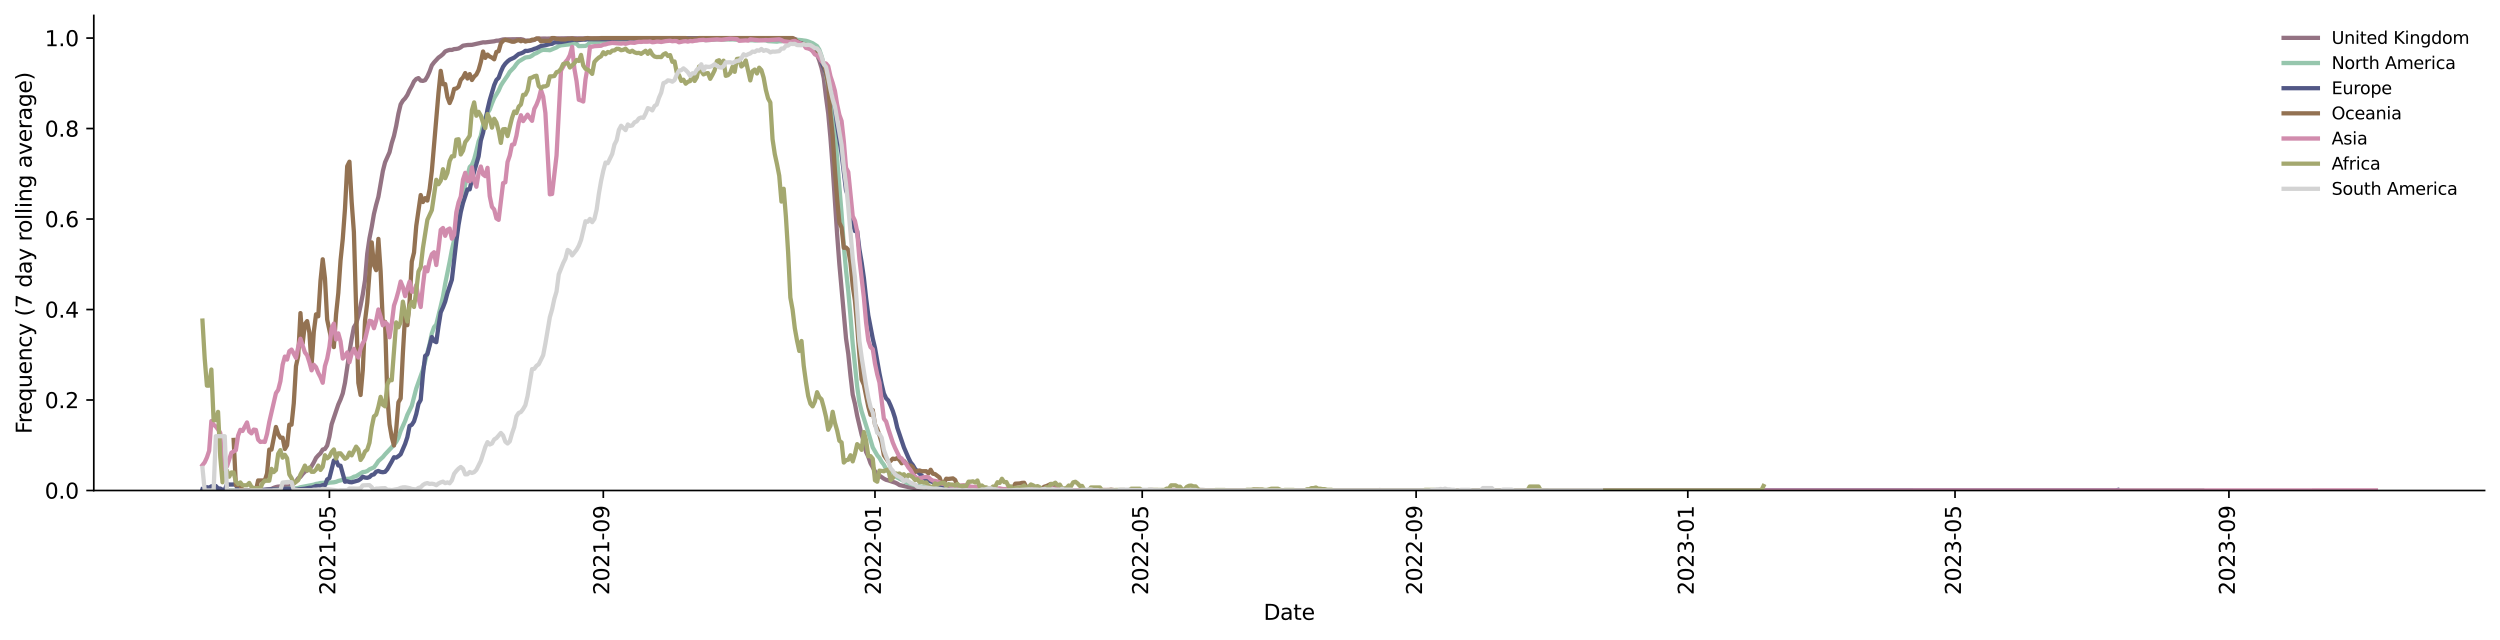<?xml version="1.0" encoding="utf-8" standalone="no"?>
<!DOCTYPE svg PUBLIC "-//W3C//DTD SVG 1.1//EN"
  "http://www.w3.org/Graphics/SVG/1.1/DTD/svg11.dtd">
<svg xmlns:xlink="http://www.w3.org/1999/xlink" width="1166.981pt" height="298.621pt" viewBox="0 0 1166.981 298.621" xmlns="http://www.w3.org/2000/svg" version="1.1">
 <defs>
  <style type="text/css">*{stroke-linejoin: round; stroke-linecap: butt}</style>
 </defs>
 <g id="figure_1">
  <g id="patch_1">
   <path d="M 0 298.621 
L 1166.981 298.621 
L 1166.981 0 
L 0 0 
z
" style="fill: #ffffff"/>
  </g>
  <g id="axes_1">
   <g id="patch_2">
    <path d="M 43.781 228.96 
L 1159.781 228.96 
L 1159.781 7.2 
L 43.781 7.2 
z
" style="fill: #ffffff"/>
   </g>
   <g id="matplotlib.axis_1">
    <g id="xtick_1">
     <g id="line2d_1">
      <defs>
       <path id="mfd921cbe0c" d="M 0 0 
L 0 3.5 
" style="stroke: #000000; stroke-width: 0.8"/>
      </defs>
      <g>
       <use xlink:href="#mfd921cbe0c" x="153.76" y="228.96" style="stroke: #000000; stroke-width: 0.8"/>
      </g>
     </g>
     <g id="text_1">
      <!-- 2021-05 -->
      <g transform="translate(156.519 277.743)rotate(-90)scale(0.1 -0.1)">
       <defs>
        <path id="DejaVuSans-32" d="M 1228 531 
L 3431 531 
L 3431 0 
L 469 0 
L 469 531 
Q 828 903 1448 1529 
Q 2069 2156 2228 2338 
Q 2531 2678 2651 2914 
Q 2772 3150 2772 3378 
Q 2772 3750 2511 3984 
Q 2250 4219 1831 4219 
Q 1534 4219 1204 4116 
Q 875 4013 500 3803 
L 500 4441 
Q 881 4594 1212 4672 
Q 1544 4750 1819 4750 
Q 2544 4750 2975 4387 
Q 3406 4025 3406 3419 
Q 3406 3131 3298 2873 
Q 3191 2616 2906 2266 
Q 2828 2175 2409 1742 
Q 1991 1309 1228 531 
z
" transform="scale(0.016)"/>
        <path id="DejaVuSans-30" d="M 2034 4250 
Q 1547 4250 1301 3770 
Q 1056 3291 1056 2328 
Q 1056 1369 1301 889 
Q 1547 409 2034 409 
Q 2525 409 2770 889 
Q 3016 1369 3016 2328 
Q 3016 3291 2770 3770 
Q 2525 4250 2034 4250 
z
M 2034 4750 
Q 2819 4750 3233 4129 
Q 3647 3509 3647 2328 
Q 3647 1150 3233 529 
Q 2819 -91 2034 -91 
Q 1250 -91 836 529 
Q 422 1150 422 2328 
Q 422 3509 836 4129 
Q 1250 4750 2034 4750 
z
" transform="scale(0.016)"/>
        <path id="DejaVuSans-31" d="M 794 531 
L 1825 531 
L 1825 4091 
L 703 3866 
L 703 4441 
L 1819 4666 
L 2450 4666 
L 2450 531 
L 3481 531 
L 3481 0 
L 794 0 
L 794 531 
z
" transform="scale(0.016)"/>
        <path id="DejaVuSans-2d" d="M 313 2009 
L 1997 2009 
L 1997 1497 
L 313 1497 
L 313 2009 
z
" transform="scale(0.016)"/>
        <path id="DejaVuSans-35" d="M 691 4666 
L 3169 4666 
L 3169 4134 
L 1269 4134 
L 1269 2991 
Q 1406 3038 1543 3061 
Q 1681 3084 1819 3084 
Q 2600 3084 3056 2656 
Q 3513 2228 3513 1497 
Q 3513 744 3044 326 
Q 2575 -91 1722 -91 
Q 1428 -91 1123 -41 
Q 819 9 494 109 
L 494 744 
Q 775 591 1075 516 
Q 1375 441 1709 441 
Q 2250 441 2565 725 
Q 2881 1009 2881 1497 
Q 2881 1984 2565 2268 
Q 2250 2553 1709 2553 
Q 1456 2553 1204 2497 
Q 953 2441 691 2322 
L 691 4666 
z
" transform="scale(0.016)"/>
       </defs>
       <use xlink:href="#DejaVuSans-32"/>
       <use xlink:href="#DejaVuSans-30" x="63.623"/>
       <use xlink:href="#DejaVuSans-32" x="127.246"/>
       <use xlink:href="#DejaVuSans-31" x="190.869"/>
       <use xlink:href="#DejaVuSans-2d" x="254.492"/>
       <use xlink:href="#DejaVuSans-30" x="290.576"/>
       <use xlink:href="#DejaVuSans-35" x="354.199"/>
      </g>
     </g>
    </g>
    <g id="xtick_2">
     <g id="line2d_2">
      <g>
       <use xlink:href="#mfd921cbe0c" x="281.617" y="228.96" style="stroke: #000000; stroke-width: 0.8"/>
      </g>
     </g>
     <g id="text_2">
      <!-- 2021-09 -->
      <g transform="translate(284.377 277.743)rotate(-90)scale(0.1 -0.1)">
       <defs>
        <path id="DejaVuSans-39" d="M 703 97 
L 703 672 
Q 941 559 1184 500 
Q 1428 441 1663 441 
Q 2288 441 2617 861 
Q 2947 1281 2994 2138 
Q 2813 1869 2534 1725 
Q 2256 1581 1919 1581 
Q 1219 1581 811 2004 
Q 403 2428 403 3163 
Q 403 3881 828 4315 
Q 1253 4750 1959 4750 
Q 2769 4750 3195 4129 
Q 3622 3509 3622 2328 
Q 3622 1225 3098 567 
Q 2575 -91 1691 -91 
Q 1453 -91 1209 -44 
Q 966 3 703 97 
z
M 1959 2075 
Q 2384 2075 2632 2365 
Q 2881 2656 2881 3163 
Q 2881 3666 2632 3958 
Q 2384 4250 1959 4250 
Q 1534 4250 1286 3958 
Q 1038 3666 1038 3163 
Q 1038 2656 1286 2365 
Q 1534 2075 1959 2075 
z
" transform="scale(0.016)"/>
       </defs>
       <use xlink:href="#DejaVuSans-32"/>
       <use xlink:href="#DejaVuSans-30" x="63.623"/>
       <use xlink:href="#DejaVuSans-32" x="127.246"/>
       <use xlink:href="#DejaVuSans-31" x="190.869"/>
       <use xlink:href="#DejaVuSans-2d" x="254.492"/>
       <use xlink:href="#DejaVuSans-30" x="290.576"/>
       <use xlink:href="#DejaVuSans-39" x="354.199"/>
      </g>
     </g>
    </g>
    <g id="xtick_3">
     <g id="line2d_3">
      <g>
       <use xlink:href="#mfd921cbe0c" x="408.435" y="228.96" style="stroke: #000000; stroke-width: 0.8"/>
      </g>
     </g>
     <g id="text_3">
      <!-- 2022-01 -->
      <g transform="translate(411.195 277.743)rotate(-90)scale(0.1 -0.1)">
       <use xlink:href="#DejaVuSans-32"/>
       <use xlink:href="#DejaVuSans-30" x="63.623"/>
       <use xlink:href="#DejaVuSans-32" x="127.246"/>
       <use xlink:href="#DejaVuSans-32" x="190.869"/>
       <use xlink:href="#DejaVuSans-2d" x="254.492"/>
       <use xlink:href="#DejaVuSans-30" x="290.576"/>
       <use xlink:href="#DejaVuSans-31" x="354.199"/>
      </g>
     </g>
    </g>
    <g id="xtick_4">
     <g id="line2d_4">
      <g>
       <use xlink:href="#mfd921cbe0c" x="533.175" y="228.96" style="stroke: #000000; stroke-width: 0.8"/>
      </g>
     </g>
     <g id="text_4">
      <!-- 2022-05 -->
      <g transform="translate(535.934 277.743)rotate(-90)scale(0.1 -0.1)">
       <use xlink:href="#DejaVuSans-32"/>
       <use xlink:href="#DejaVuSans-30" x="63.623"/>
       <use xlink:href="#DejaVuSans-32" x="127.246"/>
       <use xlink:href="#DejaVuSans-32" x="190.869"/>
       <use xlink:href="#DejaVuSans-2d" x="254.492"/>
       <use xlink:href="#DejaVuSans-30" x="290.576"/>
       <use xlink:href="#DejaVuSans-35" x="354.199"/>
      </g>
     </g>
    </g>
    <g id="xtick_5">
     <g id="line2d_5">
      <g>
       <use xlink:href="#mfd921cbe0c" x="661.032" y="228.96" style="stroke: #000000; stroke-width: 0.8"/>
      </g>
     </g>
     <g id="text_5">
      <!-- 2022-09 -->
      <g transform="translate(663.792 277.743)rotate(-90)scale(0.1 -0.1)">
       <use xlink:href="#DejaVuSans-32"/>
       <use xlink:href="#DejaVuSans-30" x="63.623"/>
       <use xlink:href="#DejaVuSans-32" x="127.246"/>
       <use xlink:href="#DejaVuSans-32" x="190.869"/>
       <use xlink:href="#DejaVuSans-2d" x="254.492"/>
       <use xlink:href="#DejaVuSans-30" x="290.576"/>
       <use xlink:href="#DejaVuSans-39" x="354.199"/>
      </g>
     </g>
    </g>
    <g id="xtick_6">
     <g id="line2d_6">
      <g>
       <use xlink:href="#mfd921cbe0c" x="787.851" y="228.96" style="stroke: #000000; stroke-width: 0.8"/>
      </g>
     </g>
     <g id="text_6">
      <!-- 2023-01 -->
      <g transform="translate(790.61 277.743)rotate(-90)scale(0.1 -0.1)">
       <defs>
        <path id="DejaVuSans-33" d="M 2597 2516 
Q 3050 2419 3304 2112 
Q 3559 1806 3559 1356 
Q 3559 666 3084 287 
Q 2609 -91 1734 -91 
Q 1441 -91 1130 -33 
Q 819 25 488 141 
L 488 750 
Q 750 597 1062 519 
Q 1375 441 1716 441 
Q 2309 441 2620 675 
Q 2931 909 2931 1356 
Q 2931 1769 2642 2001 
Q 2353 2234 1838 2234 
L 1294 2234 
L 1294 2753 
L 1863 2753 
Q 2328 2753 2575 2939 
Q 2822 3125 2822 3475 
Q 2822 3834 2567 4026 
Q 2313 4219 1838 4219 
Q 1578 4219 1281 4162 
Q 984 4106 628 3988 
L 628 4550 
Q 988 4650 1302 4700 
Q 1616 4750 1894 4750 
Q 2613 4750 3031 4423 
Q 3450 4097 3450 3541 
Q 3450 3153 3228 2886 
Q 3006 2619 2597 2516 
z
" transform="scale(0.016)"/>
       </defs>
       <use xlink:href="#DejaVuSans-32"/>
       <use xlink:href="#DejaVuSans-30" x="63.623"/>
       <use xlink:href="#DejaVuSans-32" x="127.246"/>
       <use xlink:href="#DejaVuSans-33" x="190.869"/>
       <use xlink:href="#DejaVuSans-2d" x="254.492"/>
       <use xlink:href="#DejaVuSans-30" x="290.576"/>
       <use xlink:href="#DejaVuSans-31" x="354.199"/>
      </g>
     </g>
    </g>
    <g id="xtick_7">
     <g id="line2d_7">
      <g>
       <use xlink:href="#mfd921cbe0c" x="912.59" y="228.96" style="stroke: #000000; stroke-width: 0.8"/>
      </g>
     </g>
     <g id="text_7">
      <!-- 2023-05 -->
      <g transform="translate(915.349 277.743)rotate(-90)scale(0.1 -0.1)">
       <use xlink:href="#DejaVuSans-32"/>
       <use xlink:href="#DejaVuSans-30" x="63.623"/>
       <use xlink:href="#DejaVuSans-32" x="127.246"/>
       <use xlink:href="#DejaVuSans-33" x="190.869"/>
       <use xlink:href="#DejaVuSans-2d" x="254.492"/>
       <use xlink:href="#DejaVuSans-30" x="290.576"/>
       <use xlink:href="#DejaVuSans-35" x="354.199"/>
      </g>
     </g>
    </g>
    <g id="xtick_8">
     <g id="line2d_8">
      <g>
       <use xlink:href="#mfd921cbe0c" x="1040.447" y="228.96" style="stroke: #000000; stroke-width: 0.8"/>
      </g>
     </g>
     <g id="text_8">
      <!-- 2023-09 -->
      <g transform="translate(1043.207 277.743)rotate(-90)scale(0.1 -0.1)">
       <use xlink:href="#DejaVuSans-32"/>
       <use xlink:href="#DejaVuSans-30" x="63.623"/>
       <use xlink:href="#DejaVuSans-32" x="127.246"/>
       <use xlink:href="#DejaVuSans-33" x="190.869"/>
       <use xlink:href="#DejaVuSans-2d" x="254.492"/>
       <use xlink:href="#DejaVuSans-30" x="290.576"/>
       <use xlink:href="#DejaVuSans-39" x="354.199"/>
      </g>
     </g>
    </g>
    <g id="text_9">
     <!-- Date -->
     <g transform="translate(589.83 289.341)scale(0.1 -0.1)">
      <defs>
       <path id="DejaVuSans-44" d="M 1259 4147 
L 1259 519 
L 2022 519 
Q 2988 519 3436 956 
Q 3884 1394 3884 2338 
Q 3884 3275 3436 3711 
Q 2988 4147 2022 4147 
L 1259 4147 
z
M 628 4666 
L 1925 4666 
Q 3281 4666 3915 4102 
Q 4550 3538 4550 2338 
Q 4550 1131 3912 565 
Q 3275 0 1925 0 
L 628 0 
L 628 4666 
z
" transform="scale(0.016)"/>
       <path id="DejaVuSans-61" d="M 2194 1759 
Q 1497 1759 1228 1600 
Q 959 1441 959 1056 
Q 959 750 1161 570 
Q 1363 391 1709 391 
Q 2188 391 2477 730 
Q 2766 1069 2766 1631 
L 2766 1759 
L 2194 1759 
z
M 3341 1997 
L 3341 0 
L 2766 0 
L 2766 531 
Q 2569 213 2275 61 
Q 1981 -91 1556 -91 
Q 1019 -91 701 211 
Q 384 513 384 1019 
Q 384 1609 779 1909 
Q 1175 2209 1959 2209 
L 2766 2209 
L 2766 2266 
Q 2766 2663 2505 2880 
Q 2244 3097 1772 3097 
Q 1472 3097 1187 3025 
Q 903 2953 641 2809 
L 641 3341 
Q 956 3463 1253 3523 
Q 1550 3584 1831 3584 
Q 2591 3584 2966 3190 
Q 3341 2797 3341 1997 
z
" transform="scale(0.016)"/>
       <path id="DejaVuSans-74" d="M 1172 4494 
L 1172 3500 
L 2356 3500 
L 2356 3053 
L 1172 3053 
L 1172 1153 
Q 1172 725 1289 603 
Q 1406 481 1766 481 
L 2356 481 
L 2356 0 
L 1766 0 
Q 1100 0 847 248 
Q 594 497 594 1153 
L 594 3053 
L 172 3053 
L 172 3500 
L 594 3500 
L 594 4494 
L 1172 4494 
z
" transform="scale(0.016)"/>
       <path id="DejaVuSans-65" d="M 3597 1894 
L 3597 1613 
L 953 1613 
Q 991 1019 1311 708 
Q 1631 397 2203 397 
Q 2534 397 2845 478 
Q 3156 559 3463 722 
L 3463 178 
Q 3153 47 2828 -22 
Q 2503 -91 2169 -91 
Q 1331 -91 842 396 
Q 353 884 353 1716 
Q 353 2575 817 3079 
Q 1281 3584 2069 3584 
Q 2775 3584 3186 3129 
Q 3597 2675 3597 1894 
z
M 3022 2063 
Q 3016 2534 2758 2815 
Q 2500 3097 2075 3097 
Q 1594 3097 1305 2825 
Q 1016 2553 972 2059 
L 3022 2063 
z
" transform="scale(0.016)"/>
      </defs>
      <use xlink:href="#DejaVuSans-44"/>
      <use xlink:href="#DejaVuSans-61" x="77.002"/>
      <use xlink:href="#DejaVuSans-74" x="138.281"/>
      <use xlink:href="#DejaVuSans-65" x="177.49"/>
     </g>
    </g>
   </g>
   <g id="matplotlib.axis_2">
    <g id="ytick_1">
     <g id="line2d_9">
      <defs>
       <path id="m4a0abf06ba" d="M 0 0 
L -3.5 0 
" style="stroke: #000000; stroke-width: 0.8"/>
      </defs>
      <g>
       <use xlink:href="#m4a0abf06ba" x="43.781" y="228.96" style="stroke: #000000; stroke-width: 0.8"/>
      </g>
     </g>
     <g id="text_10">
      <!-- 0.0 -->
      <g transform="translate(20.878 232.759)scale(0.1 -0.1)">
       <defs>
        <path id="DejaVuSans-2e" d="M 684 794 
L 1344 794 
L 1344 0 
L 684 0 
L 684 794 
z
" transform="scale(0.016)"/>
       </defs>
       <use xlink:href="#DejaVuSans-30"/>
       <use xlink:href="#DejaVuSans-2e" x="63.623"/>
       <use xlink:href="#DejaVuSans-30" x="95.41"/>
      </g>
     </g>
    </g>
    <g id="ytick_2">
     <g id="line2d_10">
      <g>
       <use xlink:href="#m4a0abf06ba" x="43.781" y="186.72" style="stroke: #000000; stroke-width: 0.8"/>
      </g>
     </g>
     <g id="text_11">
      <!-- 0.2 -->
      <g transform="translate(20.878 190.519)scale(0.1 -0.1)">
       <use xlink:href="#DejaVuSans-30"/>
       <use xlink:href="#DejaVuSans-2e" x="63.623"/>
       <use xlink:href="#DejaVuSans-32" x="95.41"/>
      </g>
     </g>
    </g>
    <g id="ytick_3">
     <g id="line2d_11">
      <g>
       <use xlink:href="#m4a0abf06ba" x="43.781" y="144.48" style="stroke: #000000; stroke-width: 0.8"/>
      </g>
     </g>
     <g id="text_12">
      <!-- 0.4 -->
      <g transform="translate(20.878 148.279)scale(0.1 -0.1)">
       <defs>
        <path id="DejaVuSans-34" d="M 2419 4116 
L 825 1625 
L 2419 1625 
L 2419 4116 
z
M 2253 4666 
L 3047 4666 
L 3047 1625 
L 3713 1625 
L 3713 1100 
L 3047 1100 
L 3047 0 
L 2419 0 
L 2419 1100 
L 313 1100 
L 313 1709 
L 2253 4666 
z
" transform="scale(0.016)"/>
       </defs>
       <use xlink:href="#DejaVuSans-30"/>
       <use xlink:href="#DejaVuSans-2e" x="63.623"/>
       <use xlink:href="#DejaVuSans-34" x="95.41"/>
      </g>
     </g>
    </g>
    <g id="ytick_4">
     <g id="line2d_12">
      <g>
       <use xlink:href="#m4a0abf06ba" x="43.781" y="102.24" style="stroke: #000000; stroke-width: 0.8"/>
      </g>
     </g>
     <g id="text_13">
      <!-- 0.6 -->
      <g transform="translate(20.878 106.039)scale(0.1 -0.1)">
       <defs>
        <path id="DejaVuSans-36" d="M 2113 2584 
Q 1688 2584 1439 2293 
Q 1191 2003 1191 1497 
Q 1191 994 1439 701 
Q 1688 409 2113 409 
Q 2538 409 2786 701 
Q 3034 994 3034 1497 
Q 3034 2003 2786 2293 
Q 2538 2584 2113 2584 
z
M 3366 4563 
L 3366 3988 
Q 3128 4100 2886 4159 
Q 2644 4219 2406 4219 
Q 1781 4219 1451 3797 
Q 1122 3375 1075 2522 
Q 1259 2794 1537 2939 
Q 1816 3084 2150 3084 
Q 2853 3084 3261 2657 
Q 3669 2231 3669 1497 
Q 3669 778 3244 343 
Q 2819 -91 2113 -91 
Q 1303 -91 875 529 
Q 447 1150 447 2328 
Q 447 3434 972 4092 
Q 1497 4750 2381 4750 
Q 2619 4750 2861 4703 
Q 3103 4656 3366 4563 
z
" transform="scale(0.016)"/>
       </defs>
       <use xlink:href="#DejaVuSans-30"/>
       <use xlink:href="#DejaVuSans-2e" x="63.623"/>
       <use xlink:href="#DejaVuSans-36" x="95.41"/>
      </g>
     </g>
    </g>
    <g id="ytick_5">
     <g id="line2d_13">
      <g>
       <use xlink:href="#m4a0abf06ba" x="43.781" y="60" style="stroke: #000000; stroke-width: 0.8"/>
      </g>
     </g>
     <g id="text_14">
      <!-- 0.8 -->
      <g transform="translate(20.878 63.799)scale(0.1 -0.1)">
       <defs>
        <path id="DejaVuSans-38" d="M 2034 2216 
Q 1584 2216 1326 1975 
Q 1069 1734 1069 1313 
Q 1069 891 1326 650 
Q 1584 409 2034 409 
Q 2484 409 2743 651 
Q 3003 894 3003 1313 
Q 3003 1734 2745 1975 
Q 2488 2216 2034 2216 
z
M 1403 2484 
Q 997 2584 770 2862 
Q 544 3141 544 3541 
Q 544 4100 942 4425 
Q 1341 4750 2034 4750 
Q 2731 4750 3128 4425 
Q 3525 4100 3525 3541 
Q 3525 3141 3298 2862 
Q 3072 2584 2669 2484 
Q 3125 2378 3379 2068 
Q 3634 1759 3634 1313 
Q 3634 634 3220 271 
Q 2806 -91 2034 -91 
Q 1263 -91 848 271 
Q 434 634 434 1313 
Q 434 1759 690 2068 
Q 947 2378 1403 2484 
z
M 1172 3481 
Q 1172 3119 1398 2916 
Q 1625 2713 2034 2713 
Q 2441 2713 2670 2916 
Q 2900 3119 2900 3481 
Q 2900 3844 2670 4047 
Q 2441 4250 2034 4250 
Q 1625 4250 1398 4047 
Q 1172 3844 1172 3481 
z
" transform="scale(0.016)"/>
       </defs>
       <use xlink:href="#DejaVuSans-30"/>
       <use xlink:href="#DejaVuSans-2e" x="63.623"/>
       <use xlink:href="#DejaVuSans-38" x="95.41"/>
      </g>
     </g>
    </g>
    <g id="ytick_6">
     <g id="line2d_14">
      <g>
       <use xlink:href="#m4a0abf06ba" x="43.781" y="17.76" style="stroke: #000000; stroke-width: 0.8"/>
      </g>
     </g>
     <g id="text_15">
      <!-- 1.0 -->
      <g transform="translate(20.878 21.559)scale(0.1 -0.1)">
       <use xlink:href="#DejaVuSans-31"/>
       <use xlink:href="#DejaVuSans-2e" x="63.623"/>
       <use xlink:href="#DejaVuSans-30" x="95.41"/>
      </g>
     </g>
    </g>
    <g id="text_16">
     <!-- Frequency (7 day rolling average) -->
     <g transform="translate(14.798 202.529)rotate(-90)scale(0.1 -0.1)">
      <defs>
       <path id="DejaVuSans-46" d="M 628 4666 
L 3309 4666 
L 3309 4134 
L 1259 4134 
L 1259 2759 
L 3109 2759 
L 3109 2228 
L 1259 2228 
L 1259 0 
L 628 0 
L 628 4666 
z
" transform="scale(0.016)"/>
       <path id="DejaVuSans-72" d="M 2631 2963 
Q 2534 3019 2420 3045 
Q 2306 3072 2169 3072 
Q 1681 3072 1420 2755 
Q 1159 2438 1159 1844 
L 1159 0 
L 581 0 
L 581 3500 
L 1159 3500 
L 1159 2956 
Q 1341 3275 1631 3429 
Q 1922 3584 2338 3584 
Q 2397 3584 2469 3576 
Q 2541 3569 2628 3553 
L 2631 2963 
z
" transform="scale(0.016)"/>
       <path id="DejaVuSans-71" d="M 947 1747 
Q 947 1113 1208 752 
Q 1469 391 1925 391 
Q 2381 391 2643 752 
Q 2906 1113 2906 1747 
Q 2906 2381 2643 2742 
Q 2381 3103 1925 3103 
Q 1469 3103 1208 2742 
Q 947 2381 947 1747 
z
M 2906 525 
Q 2725 213 2448 61 
Q 2172 -91 1784 -91 
Q 1150 -91 751 415 
Q 353 922 353 1747 
Q 353 2572 751 3078 
Q 1150 3584 1784 3584 
Q 2172 3584 2448 3432 
Q 2725 3281 2906 2969 
L 2906 3500 
L 3481 3500 
L 3481 -1331 
L 2906 -1331 
L 2906 525 
z
" transform="scale(0.016)"/>
       <path id="DejaVuSans-75" d="M 544 1381 
L 544 3500 
L 1119 3500 
L 1119 1403 
Q 1119 906 1312 657 
Q 1506 409 1894 409 
Q 2359 409 2629 706 
Q 2900 1003 2900 1516 
L 2900 3500 
L 3475 3500 
L 3475 0 
L 2900 0 
L 2900 538 
Q 2691 219 2414 64 
Q 2138 -91 1772 -91 
Q 1169 -91 856 284 
Q 544 659 544 1381 
z
M 1991 3584 
L 1991 3584 
z
" transform="scale(0.016)"/>
       <path id="DejaVuSans-6e" d="M 3513 2113 
L 3513 0 
L 2938 0 
L 2938 2094 
Q 2938 2591 2744 2837 
Q 2550 3084 2163 3084 
Q 1697 3084 1428 2787 
Q 1159 2491 1159 1978 
L 1159 0 
L 581 0 
L 581 3500 
L 1159 3500 
L 1159 2956 
Q 1366 3272 1645 3428 
Q 1925 3584 2291 3584 
Q 2894 3584 3203 3211 
Q 3513 2838 3513 2113 
z
" transform="scale(0.016)"/>
       <path id="DejaVuSans-63" d="M 3122 3366 
L 3122 2828 
Q 2878 2963 2633 3030 
Q 2388 3097 2138 3097 
Q 1578 3097 1268 2742 
Q 959 2388 959 1747 
Q 959 1106 1268 751 
Q 1578 397 2138 397 
Q 2388 397 2633 464 
Q 2878 531 3122 666 
L 3122 134 
Q 2881 22 2623 -34 
Q 2366 -91 2075 -91 
Q 1284 -91 818 406 
Q 353 903 353 1747 
Q 353 2603 823 3093 
Q 1294 3584 2113 3584 
Q 2378 3584 2631 3529 
Q 2884 3475 3122 3366 
z
" transform="scale(0.016)"/>
       <path id="DejaVuSans-79" d="M 2059 -325 
Q 1816 -950 1584 -1140 
Q 1353 -1331 966 -1331 
L 506 -1331 
L 506 -850 
L 844 -850 
Q 1081 -850 1212 -737 
Q 1344 -625 1503 -206 
L 1606 56 
L 191 3500 
L 800 3500 
L 1894 763 
L 2988 3500 
L 3597 3500 
L 2059 -325 
z
" transform="scale(0.016)"/>
       <path id="DejaVuSans-20" transform="scale(0.016)"/>
       <path id="DejaVuSans-28" d="M 1984 4856 
Q 1566 4138 1362 3434 
Q 1159 2731 1159 2009 
Q 1159 1288 1364 580 
Q 1569 -128 1984 -844 
L 1484 -844 
Q 1016 -109 783 600 
Q 550 1309 550 2009 
Q 550 2706 781 3412 
Q 1013 4119 1484 4856 
L 1984 4856 
z
" transform="scale(0.016)"/>
       <path id="DejaVuSans-37" d="M 525 4666 
L 3525 4666 
L 3525 4397 
L 1831 0 
L 1172 0 
L 2766 4134 
L 525 4134 
L 525 4666 
z
" transform="scale(0.016)"/>
       <path id="DejaVuSans-64" d="M 2906 2969 
L 2906 4863 
L 3481 4863 
L 3481 0 
L 2906 0 
L 2906 525 
Q 2725 213 2448 61 
Q 2172 -91 1784 -91 
Q 1150 -91 751 415 
Q 353 922 353 1747 
Q 353 2572 751 3078 
Q 1150 3584 1784 3584 
Q 2172 3584 2448 3432 
Q 2725 3281 2906 2969 
z
M 947 1747 
Q 947 1113 1208 752 
Q 1469 391 1925 391 
Q 2381 391 2643 752 
Q 2906 1113 2906 1747 
Q 2906 2381 2643 2742 
Q 2381 3103 1925 3103 
Q 1469 3103 1208 2742 
Q 947 2381 947 1747 
z
" transform="scale(0.016)"/>
       <path id="DejaVuSans-6f" d="M 1959 3097 
Q 1497 3097 1228 2736 
Q 959 2375 959 1747 
Q 959 1119 1226 758 
Q 1494 397 1959 397 
Q 2419 397 2687 759 
Q 2956 1122 2956 1747 
Q 2956 2369 2687 2733 
Q 2419 3097 1959 3097 
z
M 1959 3584 
Q 2709 3584 3137 3096 
Q 3566 2609 3566 1747 
Q 3566 888 3137 398 
Q 2709 -91 1959 -91 
Q 1206 -91 779 398 
Q 353 888 353 1747 
Q 353 2609 779 3096 
Q 1206 3584 1959 3584 
z
" transform="scale(0.016)"/>
       <path id="DejaVuSans-6c" d="M 603 4863 
L 1178 4863 
L 1178 0 
L 603 0 
L 603 4863 
z
" transform="scale(0.016)"/>
       <path id="DejaVuSans-69" d="M 603 3500 
L 1178 3500 
L 1178 0 
L 603 0 
L 603 3500 
z
M 603 4863 
L 1178 4863 
L 1178 4134 
L 603 4134 
L 603 4863 
z
" transform="scale(0.016)"/>
       <path id="DejaVuSans-67" d="M 2906 1791 
Q 2906 2416 2648 2759 
Q 2391 3103 1925 3103 
Q 1463 3103 1205 2759 
Q 947 2416 947 1791 
Q 947 1169 1205 825 
Q 1463 481 1925 481 
Q 2391 481 2648 825 
Q 2906 1169 2906 1791 
z
M 3481 434 
Q 3481 -459 3084 -895 
Q 2688 -1331 1869 -1331 
Q 1566 -1331 1297 -1286 
Q 1028 -1241 775 -1147 
L 775 -588 
Q 1028 -725 1275 -790 
Q 1522 -856 1778 -856 
Q 2344 -856 2625 -561 
Q 2906 -266 2906 331 
L 2906 616 
Q 2728 306 2450 153 
Q 2172 0 1784 0 
Q 1141 0 747 490 
Q 353 981 353 1791 
Q 353 2603 747 3093 
Q 1141 3584 1784 3584 
Q 2172 3584 2450 3431 
Q 2728 3278 2906 2969 
L 2906 3500 
L 3481 3500 
L 3481 434 
z
" transform="scale(0.016)"/>
       <path id="DejaVuSans-76" d="M 191 3500 
L 800 3500 
L 1894 563 
L 2988 3500 
L 3597 3500 
L 2284 0 
L 1503 0 
L 191 3500 
z
" transform="scale(0.016)"/>
       <path id="DejaVuSans-29" d="M 513 4856 
L 1013 4856 
Q 1481 4119 1714 3412 
Q 1947 2706 1947 2009 
Q 1947 1309 1714 600 
Q 1481 -109 1013 -844 
L 513 -844 
Q 928 -128 1133 580 
Q 1338 1288 1338 2009 
Q 1338 2731 1133 3434 
Q 928 4138 513 4856 
z
" transform="scale(0.016)"/>
      </defs>
      <use xlink:href="#DejaVuSans-46"/>
      <use xlink:href="#DejaVuSans-72" x="50.27"/>
      <use xlink:href="#DejaVuSans-65" x="89.133"/>
      <use xlink:href="#DejaVuSans-71" x="150.656"/>
      <use xlink:href="#DejaVuSans-75" x="214.133"/>
      <use xlink:href="#DejaVuSans-65" x="277.512"/>
      <use xlink:href="#DejaVuSans-6e" x="339.035"/>
      <use xlink:href="#DejaVuSans-63" x="402.414"/>
      <use xlink:href="#DejaVuSans-79" x="457.395"/>
      <use xlink:href="#DejaVuSans-20" x="516.574"/>
      <use xlink:href="#DejaVuSans-28" x="548.361"/>
      <use xlink:href="#DejaVuSans-37" x="587.375"/>
      <use xlink:href="#DejaVuSans-20" x="650.998"/>
      <use xlink:href="#DejaVuSans-64" x="682.785"/>
      <use xlink:href="#DejaVuSans-61" x="746.262"/>
      <use xlink:href="#DejaVuSans-79" x="807.541"/>
      <use xlink:href="#DejaVuSans-20" x="866.721"/>
      <use xlink:href="#DejaVuSans-72" x="898.508"/>
      <use xlink:href="#DejaVuSans-6f" x="937.371"/>
      <use xlink:href="#DejaVuSans-6c" x="998.553"/>
      <use xlink:href="#DejaVuSans-6c" x="1026.336"/>
      <use xlink:href="#DejaVuSans-69" x="1054.119"/>
      <use xlink:href="#DejaVuSans-6e" x="1081.902"/>
      <use xlink:href="#DejaVuSans-67" x="1145.281"/>
      <use xlink:href="#DejaVuSans-20" x="1208.758"/>
      <use xlink:href="#DejaVuSans-61" x="1240.545"/>
      <use xlink:href="#DejaVuSans-76" x="1301.824"/>
      <use xlink:href="#DejaVuSans-65" x="1361.004"/>
      <use xlink:href="#DejaVuSans-72" x="1422.527"/>
      <use xlink:href="#DejaVuSans-61" x="1463.641"/>
      <use xlink:href="#DejaVuSans-67" x="1524.92"/>
      <use xlink:href="#DejaVuSans-65" x="1588.396"/>
      <use xlink:href="#DejaVuSans-29" x="1649.92"/>
     </g>
    </g>
   </g>
   <g id="line2d_15">
    <path d="M 102.824 228.909 
L 106.982 228.96 
L 111.14 228.902 
L 120.496 228.818 
L 122.575 228.703 
L 123.614 228.643 
L 124.654 228.441 
L 126.733 228.226 
L 127.772 227.711 
L 128.812 227.352 
L 129.851 227.145 
L 132.97 227.036 
L 134.009 227.1 
L 135.049 227.041 
L 136.088 226.45 
L 138.167 224.708 
L 139.207 223.257 
L 140.246 222.598 
L 141.286 221.237 
L 142.325 220.161 
L 144.404 219.074 
L 145.444 217.614 
L 146.483 215.854 
L 147.523 213.748 
L 148.562 212.565 
L 149.602 211.578 
L 150.641 209.842 
L 151.681 209.556 
L 152.72 207.991 
L 153.76 203.939 
L 154.799 198.077 
L 157.918 188.811 
L 158.957 186.481 
L 159.997 183.643 
L 161.036 178.692 
L 163.115 164.416 
L 164.155 158.168 
L 165.194 152.785 
L 166.234 151.069 
L 167.273 147.494 
L 168.313 142.7 
L 169.352 137.364 
L 170.392 130.8 
L 171.431 118.406 
L 172.471 111.227 
L 173.51 105.971 
L 174.55 99.904 
L 175.589 95.603 
L 176.628 91.861 
L 178.707 79.865 
L 179.747 75.773 
L 181.826 71.076 
L 182.865 66.792 
L 183.905 63.441 
L 184.944 58.754 
L 185.984 53.031 
L 187.023 48.721 
L 188.063 46.98 
L 189.102 45.884 
L 190.142 44.346 
L 191.181 42.076 
L 192.221 40.225 
L 193.26 38.009 
L 194.3 36.869 
L 195.339 36.454 
L 196.379 37.622 
L 197.418 37.765 
L 198.458 37.4 
L 199.497 35.698 
L 200.537 33.361 
L 201.576 30.502 
L 202.616 29.118 
L 204.695 26.869 
L 205.734 26.147 
L 206.774 25.266 
L 207.813 24.043 
L 208.853 23.597 
L 209.892 23.288 
L 210.932 23.314 
L 211.971 22.928 
L 213.011 22.843 
L 214.05 22.641 
L 215.09 22.076 
L 216.129 21.326 
L 218.208 21.003 
L 220.287 20.935 
L 225.485 19.765 
L 226.524 19.785 
L 230.682 19.276 
L 231.722 18.995 
L 232.761 18.96 
L 234.84 18.409 
L 243.156 18.282 
L 244.196 18.521 
L 245.235 18.967 
L 247.314 18.956 
L 248.354 18.879 
L 249.393 18.617 
L 250.433 18.053 
L 253.551 18 
L 255.63 18.009 
L 264.985 17.858 
L 276.42 17.922 
L 279.538 17.862 
L 283.696 17.841 
L 288.894 17.805 
L 294.091 17.81 
L 302.407 17.795 
L 306.565 17.877 
L 315.921 17.801 
L 367.895 17.881 
L 369.974 18.022 
L 371.014 18.213 
L 372.053 18.657 
L 373.093 18.771 
L 375.172 19.308 
L 377.251 20.011 
L 378.29 20.926 
L 380.369 23.452 
L 381.409 25.555 
L 382.448 28.302 
L 383.488 31.686 
L 384.527 36.512 
L 385.567 45.264 
L 386.606 52.972 
L 387.646 64.322 
L 388.685 78.09 
L 390.764 109.388 
L 391.804 123.285 
L 394.922 158.004 
L 395.962 165.18 
L 397.001 175.349 
L 398.041 184.239 
L 399.08 188.532 
L 400.12 194.061 
L 402.199 202.93 
L 403.238 206.138 
L 404.278 210.976 
L 405.317 213.205 
L 406.357 216.213 
L 408.435 220.056 
L 409.475 220.946 
L 410.514 222.008 
L 412.593 223.445 
L 413.633 223.981 
L 414.672 224.239 
L 416.751 224.944 
L 417.791 225.249 
L 418.83 225.743 
L 419.87 226.411 
L 424.028 227.365 
L 429.225 228.145 
L 431.304 228.299 
L 432.344 228.424 
L 433.383 228.387 
L 435.462 228.542 
L 437.541 228.504 
L 439.62 228.652 
L 448.976 228.875 
L 461.45 228.903 
L 474.963 228.946 
L 642.321 228.853 
L 643.361 228.797 
L 643.361 228.797 
" clip-path="url(#p5da37f12c2)" style="fill: none; stroke: #947383; stroke-width: 2; stroke-linecap: square"/>
   </g>
   <g id="line2d_16">
    <path d="M 95.548 228.541 
L 96.588 228.914 
L 99.706 228.885 
L 100.745 228.777 
L 119.456 228.838 
L 124.654 228.736 
L 126.733 228.711 
L 130.891 228.573 
L 131.93 228.509 
L 132.97 228.274 
L 137.128 227.91 
L 138.167 227.926 
L 139.207 227.785 
L 140.246 227.444 
L 146.483 226.232 
L 147.523 225.888 
L 148.562 225.732 
L 149.602 225.458 
L 151.681 225.322 
L 152.72 225.576 
L 153.76 225.306 
L 155.839 225.134 
L 156.878 224.926 
L 157.918 224.501 
L 159.997 223.995 
L 161.036 223.585 
L 163.115 223.465 
L 164.155 223.139 
L 165.194 222.535 
L 166.234 222.29 
L 169.352 220.351 
L 170.392 220.251 
L 171.431 219.89 
L 172.471 219.099 
L 174.55 218.16 
L 175.589 216.811 
L 176.628 215.234 
L 178.707 213.362 
L 179.747 212.099 
L 182.865 208.782 
L 184.944 206.247 
L 185.984 204.321 
L 187.023 201.198 
L 189.102 196.552 
L 190.142 193.652 
L 192.221 189.394 
L 194.3 181.35 
L 197.418 172.585 
L 200.537 160.623 
L 201.576 155.605 
L 202.616 152.716 
L 203.655 151.469 
L 205.734 142.891 
L 206.774 138.45 
L 207.813 132.476 
L 209.892 122.216 
L 210.932 116.652 
L 213.011 107.399 
L 214.05 100.438 
L 215.09 95.955 
L 217.169 86.005 
L 219.248 77.975 
L 220.287 76.949 
L 221.327 74.344 
L 222.366 70.414 
L 223.406 65.992 
L 224.445 63.369 
L 225.485 58.38 
L 226.524 54.839 
L 227.564 52.706 
L 228.603 51.153 
L 229.643 48.307 
L 230.682 45.787 
L 232.761 42.303 
L 233.801 39.949 
L 234.84 38.28 
L 236.919 35.28 
L 237.959 33.528 
L 240.038 31.366 
L 241.077 29.879 
L 242.117 28.708 
L 245.235 26.836 
L 247.314 26.55 
L 248.354 25.986 
L 249.393 25.193 
L 250.433 24.801 
L 252.512 23.571 
L 253.551 23.269 
L 255.63 23.346 
L 256.669 23.464 
L 258.748 22.579 
L 259.788 22.155 
L 260.827 21.479 
L 261.867 21.163 
L 266.025 20.681 
L 267.064 20.334 
L 268.104 20.256 
L 269.143 20.42 
L 270.183 21.534 
L 273.301 21.426 
L 274.341 20.921 
L 275.38 19.735 
L 276.42 19.789 
L 278.499 19.502 
L 279.538 19.553 
L 281.617 19.163 
L 282.657 19.263 
L 283.696 19.072 
L 285.775 19.138 
L 286.815 19.346 
L 288.894 19.488 
L 293.052 18.897 
L 294.091 18.83 
L 295.131 19.215 
L 299.289 19.146 
L 300.328 18.719 
L 302.407 18.781 
L 303.447 18.551 
L 306.565 18.447 
L 308.644 18.314 
L 312.802 18.373 
L 313.842 18.691 
L 316.96 18.843 
L 318 18.815 
L 319.039 18.525 
L 323.197 18.345 
L 327.355 18.477 
L 329.434 18.735 
L 331.513 18.648 
L 335.671 18.331 
L 337.75 18.5 
L 338.789 18.428 
L 340.868 18.438 
L 341.908 18.397 
L 343.987 18.545 
L 345.026 18.511 
L 346.066 18.606 
L 348.145 18.479 
L 350.224 18.8 
L 351.263 18.797 
L 352.303 18.916 
L 353.342 18.893 
L 354.382 18.74 
L 356.461 18.725 
L 357.5 18.834 
L 358.54 19.202 
L 362.698 19.448 
L 363.737 19.243 
L 364.777 19.271 
L 371.014 18.647 
L 373.093 18.633 
L 376.211 19.039 
L 377.251 19.337 
L 379.33 20.172 
L 381.409 21.529 
L 382.448 23.188 
L 383.488 26.179 
L 384.527 29.951 
L 385.567 34.385 
L 388.685 51.741 
L 389.725 61.29 
L 392.843 99.78 
L 393.883 114.885 
L 394.922 126.32 
L 395.962 135.864 
L 397.001 147.596 
L 398.041 160.609 
L 400.12 180.451 
L 401.159 187.811 
L 402.199 192.048 
L 405.317 201.855 
L 407.396 208.853 
L 409.475 212.487 
L 410.514 213.752 
L 411.554 215.609 
L 412.593 216.942 
L 413.633 219.017 
L 415.712 221.315 
L 417.791 222.225 
L 418.83 222.896 
L 421.949 224.57 
L 422.988 225.222 
L 428.186 226.806 
L 430.265 227.205 
L 432.344 227.293 
L 437.541 228.04 
L 439.62 228.186 
L 440.66 228.037 
L 442.739 228.148 
L 447.936 228.536 
L 451.055 228.618 
L 461.45 228.722 
L 465.608 228.691 
L 468.726 228.748 
L 480.161 228.741 
L 481.2 228.663 
L 488.476 228.841 
L 492.634 228.8 
L 509.266 228.919 
L 515.503 228.874 
L 551.886 228.849 
L 552.925 228.699 
L 562.281 228.747 
L 563.32 228.904 
L 575.794 228.96 
L 1027.974 228.913 
L 1027.974 228.913 
" clip-path="url(#p5da37f12c2)" style="fill: none; stroke: #96c6ad; stroke-width: 2; stroke-linecap: square"/>
   </g>
   <g id="line2d_17">
    <path d="M 94.509 228.397 
L 95.548 228.691 
L 96.588 227.427 
L 97.627 227.649 
L 98.666 227.02 
L 99.706 227.02 
L 100.745 226.873 
L 101.785 227.999 
L 102.824 228.047 
L 103.864 228.676 
L 104.903 228.676 
L 105.943 226.065 
L 106.982 226.188 
L 110.101 226.141 
L 111.14 228.899 
L 115.298 228.862 
L 117.377 228.745 
L 120.496 228.652 
L 122.575 228.72 
L 126.733 228.431 
L 128.812 228.526 
L 129.851 228.622 
L 130.891 228.436 
L 131.93 228.442 
L 132.97 228.173 
L 135.049 228.147 
L 136.088 228.343 
L 137.128 228.309 
L 138.167 228.582 
L 142.325 228.116 
L 144.404 227.703 
L 145.444 227.65 
L 146.483 227.324 
L 147.523 226.862 
L 149.602 226.89 
L 150.641 226.464 
L 151.681 226.5 
L 152.72 223.799 
L 153.76 223.189 
L 155.839 214.97 
L 156.878 214.745 
L 157.918 217.28 
L 158.957 217.38 
L 161.036 224.866 
L 162.076 224.682 
L 163.115 225.02 
L 164.155 225.132 
L 167.273 224.268 
L 168.313 223.577 
L 169.352 222.548 
L 170.392 222.932 
L 171.431 223.047 
L 172.471 222.688 
L 173.51 221.712 
L 174.55 221.44 
L 175.589 220.181 
L 176.628 219.847 
L 177.668 220.277 
L 178.707 220.428 
L 179.747 220.249 
L 180.786 219.059 
L 182.865 215.415 
L 183.905 213.438 
L 184.944 213.598 
L 185.984 212.935 
L 187.023 212.042 
L 189.102 207.207 
L 190.142 204.074 
L 191.181 198.802 
L 192.221 198.292 
L 193.26 196.672 
L 194.3 193.274 
L 195.339 188.504 
L 196.379 186.661 
L 197.418 174.811 
L 198.458 166.14 
L 199.497 165.326 
L 201.576 157.332 
L 202.616 159.179 
L 203.655 159.72 
L 204.695 152.272 
L 205.734 145.8 
L 206.774 143.485 
L 207.813 140.774 
L 208.853 136.831 
L 210.932 130.545 
L 213.011 112.628 
L 214.05 104.934 
L 215.09 99 
L 216.129 94.729 
L 218.208 88.41 
L 219.248 88.392 
L 220.287 83.723 
L 223.406 72.986 
L 224.445 65.63 
L 225.485 62.044 
L 226.524 56.915 
L 227.564 51.113 
L 228.603 46.716 
L 230.682 39.749 
L 231.722 37.345 
L 232.761 36.309 
L 233.801 33.482 
L 234.84 31.177 
L 235.88 29.726 
L 236.919 28.654 
L 237.959 27.84 
L 240.038 26.886 
L 242.117 25.213 
L 243.156 24.922 
L 244.196 24.486 
L 245.235 23.741 
L 246.275 23.781 
L 248.354 23.251 
L 249.393 22.808 
L 250.433 22.507 
L 252.512 21.47 
L 254.59 21.115 
L 256.669 20.557 
L 257.709 20.455 
L 258.748 19.823 
L 261.867 19.599 
L 268.104 18.51 
L 269.143 18.721 
L 270.183 18.688 
L 272.262 18.486 
L 273.301 18.507 
L 274.341 18.306 
L 284.736 18.329 
L 286.815 18.058 
L 289.933 18.051 
L 292.012 18.054 
L 296.17 17.934 
L 306.565 18.036 
L 308.644 17.981 
L 311.763 17.989 
L 313.842 17.981 
L 319.039 17.911 
L 322.158 18.032 
L 325.276 18.059 
L 326.316 17.971 
L 327.355 18.255 
L 328.395 18.379 
L 330.474 18.327 
L 331.513 18.334 
L 333.592 17.851 
L 338.789 17.941 
L 342.947 17.887 
L 349.184 17.944 
L 352.303 17.944 
L 358.54 17.964 
L 359.579 18.218 
L 363.737 18.244 
L 364.777 18.014 
L 367.895 18.224 
L 369.974 18.469 
L 371.014 19.046 
L 372.053 19.426 
L 373.093 19.955 
L 374.132 20.214 
L 377.251 21.938 
L 378.29 22.908 
L 380.369 24.387 
L 381.409 24.681 
L 382.448 26.551 
L 385.567 34.061 
L 387.646 41.514 
L 388.685 43.509 
L 389.725 49.982 
L 390.764 58.414 
L 392.843 71.722 
L 394.922 88.943 
L 395.962 91.613 
L 398.041 104.181 
L 399.08 107.852 
L 400.12 107.892 
L 401.159 116.367 
L 402.199 122.466 
L 403.238 129.62 
L 404.278 139.081 
L 405.317 147.21 
L 407.396 158.053 
L 408.435 162.395 
L 410.514 174.26 
L 411.554 179.311 
L 412.593 183.704 
L 413.633 185.92 
L 414.672 186.981 
L 415.712 189.266 
L 416.751 191.84 
L 417.791 195.074 
L 418.83 199.614 
L 421.949 208.848 
L 424.028 213.665 
L 425.067 215.811 
L 426.107 217.094 
L 427.146 218.874 
L 429.225 221.063 
L 430.265 221.977 
L 431.304 223.231 
L 432.344 223.881 
L 436.502 225.424 
L 439.62 226.874 
L 440.66 226.94 
L 441.699 227.232 
L 442.739 227.354 
L 444.818 227.4 
L 445.857 227.744 
L 448.976 228.037 
L 450.015 228.149 
L 454.173 228.223 
L 456.252 228.378 
L 458.331 228.644 
L 463.529 228.653 
L 464.568 228.727 
L 465.608 228.652 
L 472.884 228.838 
L 692.217 228.866 
L 987.433 228.96 
L 988.473 228.721 
L 988.473 228.721 
" clip-path="url(#p5da37f12c2)" style="fill: none; stroke: #525886; stroke-width: 2; stroke-linecap: square"/>
   </g>
   <g id="line2d_18">
    <path d="M 109.061 205.355 
L 110.101 226.475 
L 112.18 226.475 
L 113.219 228.96 
L 119.456 228.96 
L 120.496 224.267 
L 123.614 224.267 
L 124.654 221.017 
L 125.693 209.871 
L 126.733 209.871 
L 128.812 199.311 
L 129.851 202.56 
L 130.891 204.32 
L 131.93 204.32 
L 132.97 209.6 
L 134.009 207.84 
L 135.049 198.24 
L 136.088 198.24 
L 137.128 188.301 
L 138.167 170.908 
L 139.207 166.121 
L 140.246 146.153 
L 141.286 160.233 
L 142.325 151.275 
L 143.365 149.895 
L 144.404 155.223 
L 145.444 170.711 
L 146.483 154.871 
L 147.523 146.735 
L 148.562 147.637 
L 149.602 131.096 
L 150.641 121.038 
L 151.681 129.838 
L 152.72 149.192 
L 154.799 159.003 
L 155.839 162.02 
L 156.878 146.698 
L 157.918 136.778 
L 158.957 121.615 
L 159.997 111.558 
L 161.036 97.478 
L 162.076 77.6 
L 163.115 75.488 
L 164.155 94.261 
L 165.194 108.341 
L 167.273 178.741 
L 168.313 184.373 
L 169.352 172.64 
L 170.392 149.76 
L 171.431 141.312 
L 173.51 113.152 
L 174.55 123.712 
L 175.589 126.112 
L 176.628 111.52 
L 177.668 126.606 
L 178.707 150.926 
L 179.747 150.222 
L 180.786 184.782 
L 181.826 198.074 
L 182.865 204.108 
L 183.905 207.948 
L 184.944 200.439 
L 185.984 187.767 
L 187.023 185.995 
L 188.063 164.875 
L 189.102 147.089 
L 190.142 151.783 
L 191.181 140.988 
L 192.221 122.095 
L 193.26 117.871 
L 194.3 105.485 
L 196.379 91.044 
L 197.418 94.303 
L 198.458 92.492 
L 199.497 93.624 
L 200.537 88.344 
L 201.576 79.787 
L 204.695 43.293 
L 205.734 33.085 
L 206.774 39.32 
L 207.813 39.245 
L 208.853 45.291 
L 209.892 48.1 
L 210.932 45.656 
L 211.971 41.517 
L 213.011 41.315 
L 214.05 40.467 
L 215.09 37.281 
L 216.129 36.154 
L 217.169 34.106 
L 218.208 36.65 
L 219.248 34.598 
L 220.287 37.35 
L 221.327 35.759 
L 222.366 34.787 
L 223.406 32.684 
L 224.445 28.942 
L 225.485 24.041 
L 226.524 27.006 
L 227.564 25.466 
L 228.603 26.397 
L 229.643 26.888 
L 230.682 27.677 
L 231.722 24.243 
L 232.761 23.891 
L 233.801 20.235 
L 234.84 19.04 
L 235.88 18.535 
L 237.959 19.094 
L 238.998 19.472 
L 240.038 19.472 
L 241.077 18.976 
L 242.117 18.712 
L 243.156 19.24 
L 244.196 18.863 
L 245.235 19.394 
L 246.275 19.114 
L 247.314 19.114 
L 248.354 18.518 
L 249.393 18.518 
L 250.433 17.987 
L 251.472 17.987 
L 252.512 19.295 
L 253.551 19.068 
L 256.669 19.068 
L 257.709 17.76 
L 258.748 17.76 
L 259.788 18.195 
L 260.827 18.195 
L 261.867 18.405 
L 263.946 18.405 
L 264.985 18.117 
L 266.025 18.117 
L 267.064 17.908 
L 268.104 18.225 
L 269.143 18.36 
L 270.183 18.212 
L 272.262 18.212 
L 273.301 17.895 
L 274.341 17.76 
L 275.38 17.914 
L 279.538 17.914 
L 280.578 17.76 
L 320.079 17.76 
L 321.118 18.042 
L 325.276 18.042 
L 326.316 17.76 
L 369.974 17.76 
L 371.014 18.316 
L 373.093 20.27 
L 374.132 20.27 
L 375.172 20.701 
L 376.211 20.986 
L 377.251 21.728 
L 378.29 21.975 
L 379.33 23.491 
L 380.369 24.757 
L 381.409 25.024 
L 382.448 25.58 
L 383.488 28.244 
L 384.527 30.044 
L 385.567 33.552 
L 386.606 39.333 
L 387.646 53.278 
L 388.685 63.282 
L 389.725 79.271 
L 390.764 92.895 
L 391.804 103.93 
L 392.843 106.2 
L 393.883 115.683 
L 394.922 115.551 
L 395.962 116.583 
L 397.001 122.693 
L 398.041 133.479 
L 399.08 140.374 
L 400.12 152.161 
L 401.159 165.446 
L 402.199 177.147 
L 403.238 179.588 
L 405.317 189.811 
L 406.357 193.648 
L 407.396 191.422 
L 408.435 198.158 
L 409.475 200.247 
L 410.514 203.086 
L 411.554 206.765 
L 412.593 212.485 
L 414.672 215.514 
L 415.712 215.167 
L 416.751 214.099 
L 417.791 214.285 
L 418.83 213.838 
L 419.87 214.736 
L 420.909 216.256 
L 421.949 215.156 
L 424.028 217.457 
L 425.067 217.289 
L 426.107 218.117 
L 427.146 220.345 
L 428.186 219.798 
L 429.225 219.606 
L 430.265 219.972 
L 432.344 219.947 
L 433.383 220.97 
L 434.423 219.28 
L 435.462 221.115 
L 436.502 221.328 
L 438.581 222.889 
L 439.62 225.836 
L 440.66 225.441 
L 441.699 223.468 
L 442.739 223.574 
L 444.818 223.31 
L 445.857 224.027 
L 446.897 226.685 
L 450.015 228.106 
L 451.055 228.068 
L 452.094 228.47 
L 455.213 228.472 
L 457.292 228.045 
L 460.41 228.389 
L 462.489 228.96 
L 463.529 228.627 
L 471.845 228.659 
L 472.884 227.734 
L 473.924 225.782 
L 476.003 225.674 
L 477.042 225.41 
L 478.082 225.359 
L 479.121 227.417 
L 481.2 227.525 
L 482.24 227.789 
L 483.279 228.765 
L 485.358 228.7 
L 487.437 227.201 
L 488.476 226.895 
L 490.555 225.92 
L 491.595 226.154 
L 492.634 226.868 
L 493.674 227.01 
L 495.753 228.106 
L 496.792 228.568 
L 497.832 228.496 
L 499.911 228.799 
L 501.99 228.799 
L 503.029 228.96 
L 508.227 228.96 
L 509.266 228.817 
L 517.582 228.709 
L 518.622 228.577 
L 520.701 228.828 
L 522.78 228.828 
L 523.819 228.96 
L 578.912 228.852 
L 578.912 228.852 
" clip-path="url(#p5da37f12c2)" style="fill: none; stroke: #937252; stroke-width: 2; stroke-linecap: square"/>
   </g>
   <g id="line2d_19">
    <path d="M 94.509 217.115 
L 95.548 215.798 
L 96.588 213.541 
L 97.627 210.439 
L 98.666 196.552 
L 99.706 198.23 
L 100.745 199.093 
L 101.785 200.451 
L 102.824 202.066 
L 103.864 219.627 
L 104.903 216.978 
L 105.943 217.688 
L 108.022 211.318 
L 110.101 210.123 
L 111.14 203.364 
L 112.18 200.639 
L 113.219 201.165 
L 115.298 197.197 
L 116.338 201.393 
L 117.377 202.288 
L 118.417 200.533 
L 119.456 200.699 
L 120.496 205.227 
L 121.535 206.294 
L 122.575 206.166 
L 123.614 206.294 
L 124.654 202.569 
L 125.693 196.976 
L 128.812 183.506 
L 129.851 182.012 
L 130.891 177.955 
L 131.93 170.239 
L 132.97 166.438 
L 134.009 167.848 
L 135.049 163.965 
L 136.088 163.183 
L 138.167 167.058 
L 139.207 161.921 
L 140.246 158.127 
L 142.325 164.506 
L 143.365 165.857 
L 144.404 169.074 
L 145.444 172.876 
L 146.483 170.276 
L 147.523 171.422 
L 148.562 174.081 
L 149.602 176.05 
L 150.641 178.671 
L 151.681 170.872 
L 152.72 167.455 
L 153.76 161.988 
L 154.799 153.292 
L 155.839 151.065 
L 156.878 158.457 
L 157.918 155.621 
L 158.957 159.362 
L 159.997 167.356 
L 161.036 166.229 
L 162.076 164.522 
L 163.115 169.103 
L 164.155 165.083 
L 165.194 162.851 
L 166.234 165.249 
L 167.273 166.873 
L 168.313 162.736 
L 169.352 160.134 
L 170.392 158.48 
L 172.471 149.737 
L 173.51 150.03 
L 174.55 153.203 
L 175.589 149.64 
L 176.628 144.463 
L 177.668 147.806 
L 178.707 151.853 
L 179.747 150.474 
L 180.786 151.327 
L 181.826 157.43 
L 182.865 151.039 
L 183.905 142.662 
L 184.944 139.595 
L 185.984 135.864 
L 187.023 131.421 
L 188.063 134.03 
L 189.102 138.222 
L 191.181 131.492 
L 192.221 136.146 
L 193.26 136.147 
L 194.3 133.062 
L 195.339 139.191 
L 196.379 143.298 
L 197.418 133.308 
L 198.458 124.796 
L 199.497 126.62 
L 200.537 121.812 
L 201.576 118.657 
L 202.616 117.745 
L 203.655 123.712 
L 204.695 116.082 
L 205.734 107.307 
L 206.774 106.432 
L 207.813 110.073 
L 208.853 107.277 
L 209.892 106.682 
L 210.932 111.413 
L 211.971 109.679 
L 213.011 99.093 
L 214.05 94.493 
L 215.09 91.747 
L 216.129 83.853 
L 217.169 80.669 
L 218.208 84.377 
L 219.248 84.623 
L 220.287 78.168 
L 221.327 84.288 
L 222.366 87.169 
L 223.406 80.825 
L 224.445 77.738 
L 225.485 81.432 
L 226.524 82.235 
L 227.564 78.342 
L 228.603 91.58 
L 229.643 96.565 
L 230.682 97.793 
L 231.722 101.956 
L 232.761 102.626 
L 234.84 85.478 
L 235.88 85.106 
L 236.919 75.656 
L 237.959 72.571 
L 238.998 67.57 
L 240.038 67.325 
L 241.077 63.3 
L 242.117 57.305 
L 243.156 53.787 
L 244.196 56.533 
L 246.275 53.519 
L 247.314 55.074 
L 248.354 56.408 
L 249.393 50.851 
L 250.433 48.838 
L 251.472 46.182 
L 252.512 41.979 
L 253.551 45.066 
L 254.59 52.771 
L 256.669 90.707 
L 257.709 90.537 
L 259.788 72.595 
L 261.867 32.918 
L 262.906 31.106 
L 263.946 28.975 
L 264.985 27.751 
L 266.025 25.715 
L 267.064 21.863 
L 268.104 31.984 
L 269.143 37.939 
L 270.183 46.579 
L 271.222 46.89 
L 272.262 47.398 
L 273.301 37.07 
L 274.341 31.101 
L 275.38 21.908 
L 276.42 21.791 
L 277.459 21.547 
L 280.578 21.361 
L 281.617 20.86 
L 282.657 20.735 
L 283.696 20.383 
L 285.775 20.024 
L 288.894 20.269 
L 289.933 20.362 
L 290.973 20.187 
L 292.012 20.431 
L 294.091 19.88 
L 296.17 20.005 
L 297.21 19.698 
L 298.249 19.547 
L 299.289 19.58 
L 300.328 19.462 
L 302.407 19.465 
L 303.447 19.351 
L 304.486 19.723 
L 305.526 19.621 
L 306.565 19.407 
L 307.605 19.447 
L 308.644 19.604 
L 310.723 19.202 
L 312.802 19.008 
L 313.842 19.254 
L 314.881 19.147 
L 315.921 19.2 
L 316.96 19.747 
L 319.039 19.292 
L 320.079 19.21 
L 321.118 19.431 
L 322.158 19.136 
L 323.197 19.264 
L 324.237 19.038 
L 325.276 18.952 
L 326.316 18.73 
L 328.395 18.609 
L 329.434 18.796 
L 334.631 18.383 
L 336.71 18.58 
L 340.868 18.026 
L 343.987 18.243 
L 345.026 19.046 
L 348.145 18.854 
L 349.184 18.959 
L 350.224 18.348 
L 352.303 18.6 
L 354.382 18.821 
L 356.461 18.764 
L 357.5 18.696 
L 358.54 18.762 
L 363.737 18.359 
L 364.777 18.698 
L 365.816 19.242 
L 368.935 19.662 
L 369.974 19.229 
L 371.014 19.095 
L 375.172 20.896 
L 376.211 22.371 
L 378.29 22.903 
L 379.33 23.923 
L 380.369 25.407 
L 381.409 25.861 
L 382.448 26.907 
L 383.488 28.656 
L 384.527 29.437 
L 385.567 29.658 
L 386.606 30.895 
L 387.646 35.557 
L 388.685 38.717 
L 389.725 42.411 
L 390.764 48.762 
L 391.804 53.592 
L 392.843 56.501 
L 393.883 65.935 
L 394.922 78.332 
L 395.962 80.272 
L 398.041 100.883 
L 399.08 103.078 
L 400.12 108.04 
L 401.159 120.928 
L 403.238 138.838 
L 404.278 150.523 
L 405.317 158.901 
L 406.357 162.042 
L 407.396 162.974 
L 408.435 169.712 
L 409.475 174.739 
L 410.514 178.551 
L 412.593 195.477 
L 413.633 196.752 
L 414.672 200.252 
L 416.751 206.581 
L 417.791 209.038 
L 419.87 213.363 
L 420.909 214.012 
L 421.949 215.575 
L 422.988 216.486 
L 424.028 218.208 
L 425.067 219.454 
L 426.107 221.411 
L 428.186 223.383 
L 429.225 223.14 
L 430.265 223.03 
L 431.304 222.693 
L 432.344 222.62 
L 433.383 222.781 
L 434.423 223.773 
L 435.462 224.365 
L 436.502 224.483 
L 437.541 224.718 
L 439.62 225.679 
L 440.66 225.867 
L 441.699 226.417 
L 442.739 226.653 
L 444.818 226.761 
L 445.857 226.835 
L 446.897 226.676 
L 447.936 226.678 
L 450.015 226.497 
L 452.094 226.747 
L 453.134 227.195 
L 455.213 227.309 
L 456.252 227.27 
L 457.292 227.535 
L 458.331 227.374 
L 460.41 227.965 
L 462.489 228.037 
L 466.647 227.967 
L 467.687 228.208 
L 468.726 228.319 
L 469.766 228.23 
L 471.845 228.386 
L 472.884 228.27 
L 477.042 228.676 
L 478.082 228.613 
L 480.161 228.177 
L 482.24 228.237 
L 483.279 228.212 
L 485.358 228.579 
L 486.397 228.447 
L 487.437 228.434 
L 488.476 228.627 
L 489.516 228.158 
L 492.634 228.088 
L 493.674 228.122 
L 494.713 228.624 
L 495.753 228.752 
L 506.148 228.834 
L 508.227 228.909 
L 512.385 228.887 
L 513.424 228.745 
L 521.74 228.819 
L 523.819 228.877 
L 529.017 228.796 
L 533.175 228.853 
L 536.293 228.762 
L 539.412 228.785 
L 542.53 228.795 
L 547.728 228.818 
L 551.886 228.934 
L 558.123 228.718 
L 561.241 228.737 
L 565.399 228.96 
L 584.11 228.872 
L 585.149 228.672 
L 589.307 228.692 
L 590.347 228.892 
L 594.505 228.96 
L 600.742 228.96 
L 731.718 228.96 
L 732.757 228.838 
L 736.915 228.838 
L 737.955 228.96 
L 1109.054 228.897 
L 1109.054 228.897 
" clip-path="url(#p5da37f12c2)" style="fill: none; stroke: #d18cad; stroke-width: 2; stroke-linecap: square"/>
   </g>
   <g id="line2d_20">
    <path d="M 94.509 149.644 
L 95.548 167.339 
L 96.588 180.011 
L 97.627 180.011 
L 98.666 172.502 
L 99.706 196.107 
L 100.745 196.107 
L 101.785 192.267 
L 102.824 213.387 
L 103.864 225.12 
L 104.903 220.896 
L 105.943 219.723 
L 106.982 222.52 
L 108.022 220.555 
L 109.061 220.555 
L 110.101 224.779 
L 111.14 225.952 
L 112.18 225.198 
L 113.219 226.523 
L 115.298 226.523 
L 116.338 225.439 
L 117.377 227.237 
L 118.417 227.877 
L 121.535 227.818 
L 122.575 225.472 
L 123.614 224.389 
L 125.693 224.389 
L 126.733 218.861 
L 127.772 220.363 
L 128.812 219.402 
L 129.851 211.836 
L 130.891 210.124 
L 131.93 213.626 
L 132.97 212.304 
L 134.009 213.908 
L 135.049 221.473 
L 136.088 223.186 
L 137.128 225.714 
L 139.207 224.127 
L 140.246 221.567 
L 141.286 219.617 
L 142.325 217.344 
L 143.365 219.662 
L 144.404 218.269 
L 145.444 220.242 
L 146.483 220.227 
L 147.523 219.18 
L 148.562 217.319 
L 149.602 219.362 
L 150.641 217.913 
L 151.681 212.503 
L 152.72 213.941 
L 153.76 213.084 
L 154.799 210.989 
L 155.839 209.811 
L 156.878 214.044 
L 157.918 211.623 
L 158.957 211.614 
L 161.036 214.151 
L 162.076 213.538 
L 163.115 211.269 
L 164.155 212.561 
L 166.234 208.483 
L 167.273 209.782 
L 168.313 214.71 
L 169.352 213.221 
L 170.392 210.749 
L 171.431 209.919 
L 172.471 206.667 
L 173.51 199.4 
L 174.55 194.401 
L 175.589 193.543 
L 176.628 189.885 
L 177.668 185.261 
L 178.707 188.934 
L 179.747 189.672 
L 180.786 179.433 
L 181.826 177.39 
L 182.865 177.482 
L 184.944 150.496 
L 185.984 152.758 
L 187.023 150.313 
L 188.063 140.815 
L 189.102 146.075 
L 190.142 150.051 
L 191.181 142.945 
L 192.221 140.905 
L 193.26 143.288 
L 194.3 135.8 
L 195.339 126.749 
L 196.379 124.734 
L 197.418 115.791 
L 199.497 102.601 
L 201.576 98.078 
L 203.655 83.934 
L 204.695 85.981 
L 205.734 84.34 
L 206.774 78.99 
L 207.813 83.182 
L 208.853 80.699 
L 209.892 75.159 
L 210.932 72.94 
L 211.971 72.961 
L 213.011 65.199 
L 214.05 64.986 
L 215.09 72.098 
L 216.129 70.329 
L 217.169 66.315 
L 218.208 64.993 
L 219.248 63.36 
L 220.287 51.449 
L 221.327 47.799 
L 222.366 54.019 
L 223.406 52.2 
L 224.445 53.993 
L 225.485 57.302 
L 226.524 59.79 
L 227.564 53.211 
L 228.603 55.365 
L 229.643 59.582 
L 230.682 55.447 
L 231.722 57.213 
L 232.761 61.112 
L 233.801 66.699 
L 234.84 60.337 
L 235.88 60.246 
L 236.919 63.506 
L 238.998 55.069 
L 240.038 52.066 
L 241.077 52.769 
L 242.117 49.79 
L 243.156 48.793 
L 244.196 44.282 
L 245.235 44.198 
L 246.275 42.111 
L 247.314 36.504 
L 248.354 36.187 
L 249.393 35.61 
L 250.433 35.348 
L 251.472 40.141 
L 252.512 41.196 
L 253.551 40.355 
L 254.59 40.331 
L 255.63 39.791 
L 256.669 35.658 
L 257.709 35.635 
L 258.748 35.48 
L 259.788 33.689 
L 260.827 33.344 
L 261.867 32.128 
L 262.906 29.867 
L 264.985 29.371 
L 266.025 31.511 
L 268.104 29.518 
L 269.143 28.007 
L 270.183 28.456 
L 271.222 25.643 
L 272.262 30.597 
L 273.301 32.114 
L 274.341 32.487 
L 275.38 33.282 
L 276.42 34.485 
L 277.459 28.92 
L 278.499 27.775 
L 279.538 26.855 
L 280.578 26.271 
L 281.617 24.38 
L 282.657 25.312 
L 283.696 24.274 
L 284.736 24.598 
L 285.775 23.631 
L 286.815 23.537 
L 287.854 22.793 
L 288.894 22.825 
L 289.933 23.447 
L 290.973 23.244 
L 292.012 22.73 
L 293.052 23.815 
L 294.091 24.239 
L 295.131 23.689 
L 296.17 24.415 
L 297.21 24.777 
L 298.249 24.669 
L 299.289 25.136 
L 301.368 23.707 
L 302.407 25.128 
L 303.447 23.582 
L 304.486 25.457 
L 305.526 26.394 
L 306.565 26.637 
L 307.605 26.58 
L 308.644 26.656 
L 309.684 25.399 
L 310.723 24.869 
L 311.763 26.121 
L 312.802 25.715 
L 313.842 28.847 
L 314.881 28.696 
L 315.921 33.926 
L 316.96 35.091 
L 318 37.757 
L 319.039 37.223 
L 320.079 39.059 
L 321.118 38.17 
L 322.158 37.84 
L 323.197 34.471 
L 324.237 37.796 
L 325.276 36.071 
L 326.316 31.075 
L 327.355 33.196 
L 328.395 34.727 
L 329.434 34.281 
L 330.474 34.129 
L 331.513 36.79 
L 332.552 34.944 
L 333.592 32.817 
L 334.631 28.534 
L 335.671 28.12 
L 336.71 30.31 
L 337.75 28.331 
L 338.789 35.394 
L 339.829 35.077 
L 340.868 34.071 
L 341.908 31.224 
L 342.947 33.537 
L 343.987 27.524 
L 345.026 27.368 
L 346.066 31.028 
L 347.105 30.127 
L 348.145 28.232 
L 350.224 37.538 
L 351.263 33.228 
L 352.303 32.468 
L 353.342 34.29 
L 354.382 31.601 
L 355.421 32.76 
L 356.461 36.28 
L 357.5 41.954 
L 358.54 45.947 
L 359.579 47.834 
L 360.619 64.981 
L 361.658 71.902 
L 362.698 76.661 
L 363.737 82.012 
L 364.777 94.092 
L 365.816 88.111 
L 366.856 101.235 
L 367.895 117.925 
L 368.935 138.889 
L 369.974 144.552 
L 371.014 153.24 
L 372.053 159.028 
L 373.093 163.818 
L 374.132 159.186 
L 375.172 170.726 
L 376.211 178.336 
L 377.251 184.833 
L 378.29 188.436 
L 379.33 189.681 
L 380.369 187.467 
L 381.409 183.073 
L 382.448 185.439 
L 383.488 186.383 
L 384.527 190.203 
L 385.567 194.568 
L 386.606 200.614 
L 387.646 198.663 
L 388.685 192.229 
L 389.725 197.303 
L 390.764 200.927 
L 391.804 205.729 
L 392.843 206.524 
L 393.883 215.907 
L 394.922 214.823 
L 395.962 214.614 
L 397.001 212.51 
L 398.041 215.369 
L 399.08 211.914 
L 400.12 207.325 
L 401.159 208.324 
L 402.199 209.988 
L 403.238 201.666 
L 404.278 205.571 
L 405.317 212.91 
L 406.357 212.917 
L 407.396 214.181 
L 408.435 224.203 
L 409.475 224.855 
L 410.514 219.686 
L 412.593 219.978 
L 413.633 219.432 
L 414.672 219.22 
L 415.712 224.084 
L 416.751 223.196 
L 417.791 220.854 
L 418.83 221.266 
L 419.87 221.044 
L 420.909 221.76 
L 421.949 221.38 
L 422.988 223.194 
L 424.028 221.688 
L 425.067 222.132 
L 426.107 222.779 
L 427.146 224.096 
L 428.186 223.693 
L 429.225 225.018 
L 430.265 224.955 
L 431.304 225.304 
L 432.344 225.205 
L 433.383 226.667 
L 434.423 227.291 
L 435.462 227.297 
L 436.502 225.634 
L 437.541 226.253 
L 438.581 225.7 
L 439.62 225.409 
L 440.66 225.37 
L 441.699 227.033 
L 442.739 225.99 
L 443.778 226.18 
L 444.818 226.216 
L 445.857 226.783 
L 446.897 225.884 
L 447.936 226.927 
L 448.976 226.806 
L 451.055 226.834 
L 452.094 224.853 
L 453.134 224.853 
L 454.173 224.683 
L 455.213 225.218 
L 456.252 224.29 
L 457.292 227.17 
L 458.331 226.628 
L 459.371 227.49 
L 460.41 227.49 
L 461.45 228.108 
L 462.489 228.108 
L 463.529 227.113 
L 464.568 227.113 
L 465.608 225.102 
L 466.647 225.413 
L 467.687 223.493 
L 468.726 225.029 
L 469.766 225.029 
L 470.805 227.04 
L 471.845 227.04 
L 472.884 228.96 
L 473.924 227.68 
L 476.003 227.68 
L 477.042 227.262 
L 478.082 226.612 
L 479.121 227.892 
L 480.161 227.35 
L 481.2 226.144 
L 482.24 226.562 
L 483.279 227.212 
L 484.319 226.918 
L 485.358 227.46 
L 486.397 228.667 
L 487.437 228.667 
L 488.476 227.424 
L 489.516 227.718 
L 490.555 225.92 
L 491.595 225.92 
L 492.634 225.325 
L 493.674 226.568 
L 494.713 226.207 
L 495.753 228.004 
L 496.792 228.004 
L 497.832 227.817 
L 498.871 226.643 
L 499.911 227.004 
L 500.95 225.168 
L 501.99 224.883 
L 503.029 225.665 
L 504.069 226.838 
L 505.108 226.838 
L 506.148 228.675 
L 507.187 228.96 
L 508.227 228.96 
L 509.266 227.54 
L 513.424 227.54 
L 514.464 228.96 
L 519.661 228.96 
L 520.701 228.716 
L 524.859 228.716 
L 525.898 228.96 
L 526.938 228.96 
L 527.977 228.154 
L 532.135 228.154 
L 533.175 228.96 
L 535.254 228.96 
L 536.293 228.654 
L 543.57 228.709 
L 544.609 228.064 
L 545.649 228.064 
L 546.688 226.555 
L 548.767 226.555 
L 549.807 227.2 
L 550.846 227.2 
L 551.886 228.569 
L 552.925 228.569 
L 553.965 227.289 
L 555.004 226.774 
L 556.044 226.659 
L 557.083 227.05 
L 558.123 227.05 
L 559.162 228.33 
L 560.202 228.845 
L 561.241 228.96 
L 566.438 228.96 
L 567.478 228.723 
L 571.636 228.723 
L 572.675 228.96 
L 580.991 228.96 
L 582.031 228.638 
L 584.11 228.638 
L 585.149 228.429 
L 589.307 228.497 
L 590.347 228.706 
L 591.386 228.706 
L 593.465 228.142 
L 596.584 228.142 
L 597.623 228.625 
L 598.663 228.96 
L 599.702 228.701 
L 603.86 228.701 
L 604.9 228.96 
L 609.058 228.96 
L 610.097 228.381 
L 611.137 228.381 
L 612.176 227.847 
L 613.216 227.847 
L 614.255 227.563 
L 615.295 228.142 
L 616.334 228.142 
L 617.374 228.341 
L 618.413 228.341 
L 619.453 228.625 
L 621.532 228.625 
L 622.571 228.96 
L 664.151 228.96 
L 665.19 228.663 
L 669.348 228.663 
L 670.388 228.96 
L 713.007 228.96 
L 714.047 227.123 
L 718.204 227.123 
L 719.244 228.96 
L 822.154 228.96 
L 823.193 226.848 
L 823.193 226.848 
" clip-path="url(#p5da37f12c2)" style="fill: none; stroke: #a4a86f; stroke-width: 2; stroke-linecap: square"/>
   </g>
   <g id="line2d_21">
    <path d="M 94.509 218.4 
L 95.548 228.96 
L 99.706 228.96 
L 100.745 203.616 
L 104.903 203.616 
L 105.943 228.96 
L 126.733 228.96 
L 127.772 228.843 
L 129.851 228.843 
L 130.891 228.732 
L 131.93 225.257 
L 134.009 225.006 
L 135.049 225.006 
L 136.088 225.117 
L 137.128 228.592 
L 139.207 228.784 
L 145.444 228.798 
L 146.483 228.583 
L 147.523 228.583 
L 148.562 228.46 
L 149.602 228.475 
L 150.641 228.215 
L 151.681 228.373 
L 152.72 228.373 
L 157.918 228.96 
L 158.957 228.814 
L 162.076 228.814 
L 163.115 228.046 
L 167.273 228.076 
L 168.313 227.926 
L 169.352 226.573 
L 171.431 226.473 
L 172.471 226.473 
L 173.51 227.391 
L 174.55 228.86 
L 175.589 228.092 
L 176.628 228.092 
L 177.668 227.946 
L 179.747 227.859 
L 180.786 228.647 
L 181.826 228.647 
L 182.865 228.793 
L 185.984 228.211 
L 187.023 227.741 
L 188.063 227.501 
L 189.102 227.457 
L 191.181 227.865 
L 192.221 228.229 
L 194.3 228.506 
L 195.339 227.749 
L 196.379 227.459 
L 197.418 226.381 
L 198.458 225.767 
L 199.497 225.5 
L 200.537 225.901 
L 201.576 225.782 
L 202.616 225.979 
L 203.655 226.49 
L 204.695 225.679 
L 205.734 225.162 
L 206.774 224.834 
L 207.813 225.511 
L 208.853 225.182 
L 209.892 225.577 
L 210.932 224.221 
L 211.971 221.185 
L 213.011 219.823 
L 214.05 218.74 
L 215.09 217.983 
L 216.129 218.827 
L 217.169 221.42 
L 218.208 221.383 
L 219.248 220.335 
L 220.287 220.773 
L 221.327 220.392 
L 222.366 219.328 
L 224.445 215.159 
L 226.524 208.646 
L 227.564 206.379 
L 228.603 207.49 
L 229.643 207.022 
L 230.682 205.123 
L 231.722 204.502 
L 233.801 202.106 
L 234.84 203.27 
L 235.88 206.143 
L 236.919 207.025 
L 237.959 206.037 
L 238.998 202.384 
L 240.038 199.339 
L 241.077 194.316 
L 242.117 192.756 
L 243.156 192.339 
L 244.196 190.94 
L 245.235 189.143 
L 246.275 184.786 
L 248.354 172.307 
L 249.393 172.166 
L 250.433 170.751 
L 251.472 170.023 
L 253.551 165.795 
L 254.59 160.324 
L 256.669 148.039 
L 257.709 144.433 
L 258.748 139.56 
L 259.788 136.055 
L 260.827 128.034 
L 262.906 122.797 
L 263.946 120.7 
L 264.985 116.676 
L 266.025 117.374 
L 267.064 119.212 
L 269.143 116.584 
L 270.183 114.725 
L 271.222 112.036 
L 273.301 103.272 
L 274.341 103.528 
L 275.38 102.199 
L 276.42 103.692 
L 277.459 102.186 
L 278.499 97.868 
L 279.538 90.493 
L 280.578 84.502 
L 281.617 79.702 
L 282.657 75.881 
L 283.696 76.18 
L 285.775 71.859 
L 286.815 67.493 
L 287.854 65.447 
L 288.894 60.623 
L 289.933 58.715 
L 292.012 60.733 
L 293.052 58.094 
L 294.091 58.786 
L 295.131 58.549 
L 296.17 57.107 
L 297.21 56.663 
L 298.249 55.26 
L 299.289 54.833 
L 300.328 55.008 
L 301.368 53.053 
L 302.407 50.467 
L 303.447 50.831 
L 304.486 51.535 
L 305.526 49.503 
L 306.565 48.79 
L 307.605 45.634 
L 308.644 43.245 
L 309.684 38.795 
L 310.723 38.404 
L 311.763 37.509 
L 312.802 37.679 
L 313.842 38.133 
L 314.881 37.364 
L 315.921 34.788 
L 316.96 32.949 
L 318 32.778 
L 319.039 31.925 
L 320.079 32.726 
L 321.118 33.765 
L 322.158 35.437 
L 323.197 34.291 
L 324.237 34.247 
L 325.276 32.561 
L 326.316 31.821 
L 327.355 30.01 
L 328.395 32.843 
L 329.434 31.051 
L 330.474 31.222 
L 331.513 31.193 
L 332.552 30.707 
L 333.592 29.963 
L 335.671 31.371 
L 336.71 31.537 
L 337.75 30.934 
L 338.789 29.098 
L 340.868 29.073 
L 341.908 29.4 
L 343.987 28.417 
L 345.026 28.268 
L 346.066 27.224 
L 347.105 25.34 
L 348.145 25.909 
L 349.184 25.316 
L 350.224 24.944 
L 351.263 24.092 
L 352.303 24.233 
L 353.342 23.5 
L 354.382 23.664 
L 355.421 22.862 
L 356.461 23.741 
L 357.5 23.358 
L 358.54 23.69 
L 359.579 24.455 
L 360.619 24.058 
L 361.658 24.124 
L 363.737 23.852 
L 364.777 22.68 
L 365.816 22.648 
L 366.856 21.37 
L 367.895 21.262 
L 368.935 20.445 
L 369.974 20.554 
L 371.014 20.469 
L 372.053 21.038 
L 374.132 21.115 
L 375.172 20.626 
L 376.211 21.045 
L 377.251 20.914 
L 378.29 21.082 
L 379.33 21.698 
L 380.369 22.45 
L 381.409 22.645 
L 382.448 23.894 
L 383.488 26.407 
L 384.527 29.944 
L 385.567 31.272 
L 386.606 36.118 
L 387.646 41.635 
L 388.685 46.278 
L 389.725 49.602 
L 392.843 67.743 
L 393.883 78.128 
L 394.922 86.121 
L 395.962 96.568 
L 398.041 120.487 
L 399.08 129.409 
L 401.159 159.04 
L 402.199 166.677 
L 404.278 179.921 
L 405.317 185.64 
L 406.357 190.028 
L 407.396 192.548 
L 408.435 197.974 
L 409.475 202.031 
L 410.514 202.555 
L 411.554 204.336 
L 412.593 210.041 
L 413.633 212.945 
L 414.672 215.5 
L 415.712 218.582 
L 416.751 219.749 
L 417.791 221.352 
L 418.83 222.139 
L 419.87 222.627 
L 420.909 223.33 
L 421.949 224.658 
L 422.988 223.894 
L 425.067 225.329 
L 426.107 225.828 
L 427.146 226.099 
L 428.186 227.194 
L 431.304 227.665 
L 432.344 227.535 
L 434.423 227.915 
L 435.462 228.054 
L 438.581 228.219 
L 440.66 228.556 
L 441.699 228.542 
L 442.739 228.782 
L 443.778 228.615 
L 447.936 228.722 
L 448.976 228.889 
L 451.055 228.789 
L 453.134 228.86 
L 454.173 228.82 
L 456.252 228.919 
L 457.292 228.919 
L 458.331 228.486 
L 459.371 228.526 
L 460.41 228.323 
L 461.45 227.956 
L 462.489 227.956 
L 463.529 228.39 
L 464.568 228.39 
L 465.608 228.593 
L 466.647 228.96 
L 471.845 228.891 
L 474.963 228.663 
L 476.003 228.732 
L 480.161 228.448 
L 484.319 228.544 
L 485.358 228.67 
L 487.437 228.191 
L 488.476 228.481 
L 490.555 228.481 
L 491.595 228.307 
L 492.634 228.583 
L 494.713 228.583 
L 495.753 228.173 
L 496.792 228.55 
L 499.911 228.55 
L 500.95 228.96 
L 504.069 228.96 
L 505.108 228.66 
L 507.187 228.66 
L 508.227 228.451 
L 509.266 228.451 
L 510.306 228.751 
L 512.385 228.751 
L 513.424 228.96 
L 521.74 228.96 
L 522.78 228.55 
L 526.938 228.55 
L 527.977 228.756 
L 532.135 228.756 
L 533.175 228.635 
L 536.293 228.635 
L 537.333 228.505 
L 538.372 228.83 
L 541.491 228.83 
L 542.53 228.96 
L 552.925 228.903 
L 553.965 228.729 
L 558.123 228.729 
L 559.162 228.96 
L 667.269 228.96 
L 668.309 228.755 
L 669.348 228.755 
L 670.388 228.425 
L 671.427 228.425 
L 672.467 228.226 
L 673.506 228.431 
L 674.546 228.106 
L 675.585 228.436 
L 676.625 228.436 
L 677.664 228.635 
L 678.704 228.635 
L 679.743 228.96 
L 680.783 228.96 
L 681.822 228.677 
L 685.98 228.677 
L 687.02 228.96 
L 691.178 228.96 
L 692.217 227.818 
L 696.375 227.818 
L 697.415 228.96 
L 700.533 228.96 
L 701.573 228.554 
L 705.731 228.554 
L 706.77 228.96 
L 747.31 228.894 
L 747.31 228.894 
" clip-path="url(#p5da37f12c2)" style="fill: none; stroke: #d3d3d3; stroke-width: 2; stroke-linecap: square"/>
   </g>
   <g id="patch_3">
    <path d="M 43.781 228.96 
L 43.781 7.2 
" style="fill: none; stroke: #000000; stroke-width: 0.8; stroke-linejoin: miter; stroke-linecap: square"/>
   </g>
   <g id="patch_4">
    <path d="M 43.781 228.96 
L 1159.781 228.96 
" style="fill: none; stroke: #000000; stroke-width: 0.8; stroke-linejoin: miter; stroke-linecap: square"/>
   </g>
   <g id="legend_1">
    <g id="line2d_22">
     <path d="M 1065.97 17.679 
L 1073.97 17.679 
L 1081.97 17.679 
" style="fill: none; stroke: #947383; stroke-width: 2; stroke-linecap: square"/>
    </g>
    <g id="text_17">
     <!-- United Kingdom -->
     <g transform="translate(1088.37 20.479)scale(0.08 -0.08)">
      <defs>
       <path id="DejaVuSans-55" d="M 556 4666 
L 1191 4666 
L 1191 1831 
Q 1191 1081 1462 751 
Q 1734 422 2344 422 
Q 2950 422 3222 751 
Q 3494 1081 3494 1831 
L 3494 4666 
L 4128 4666 
L 4128 1753 
Q 4128 841 3676 375 
Q 3225 -91 2344 -91 
Q 1459 -91 1007 375 
Q 556 841 556 1753 
L 556 4666 
z
" transform="scale(0.016)"/>
       <path id="DejaVuSans-4b" d="M 628 4666 
L 1259 4666 
L 1259 2694 
L 3353 4666 
L 4166 4666 
L 1850 2491 
L 4331 0 
L 3500 0 
L 1259 2247 
L 1259 0 
L 628 0 
L 628 4666 
z
" transform="scale(0.016)"/>
       <path id="DejaVuSans-6d" d="M 3328 2828 
Q 3544 3216 3844 3400 
Q 4144 3584 4550 3584 
Q 5097 3584 5394 3201 
Q 5691 2819 5691 2113 
L 5691 0 
L 5113 0 
L 5113 2094 
Q 5113 2597 4934 2840 
Q 4756 3084 4391 3084 
Q 3944 3084 3684 2787 
Q 3425 2491 3425 1978 
L 3425 0 
L 2847 0 
L 2847 2094 
Q 2847 2600 2669 2842 
Q 2491 3084 2119 3084 
Q 1678 3084 1418 2786 
Q 1159 2488 1159 1978 
L 1159 0 
L 581 0 
L 581 3500 
L 1159 3500 
L 1159 2956 
Q 1356 3278 1631 3431 
Q 1906 3584 2284 3584 
Q 2666 3584 2933 3390 
Q 3200 3197 3328 2828 
z
" transform="scale(0.016)"/>
      </defs>
      <use xlink:href="#DejaVuSans-55"/>
      <use xlink:href="#DejaVuSans-6e" x="73.193"/>
      <use xlink:href="#DejaVuSans-69" x="136.572"/>
      <use xlink:href="#DejaVuSans-74" x="164.355"/>
      <use xlink:href="#DejaVuSans-65" x="203.564"/>
      <use xlink:href="#DejaVuSans-64" x="265.088"/>
      <use xlink:href="#DejaVuSans-20" x="328.564"/>
      <use xlink:href="#DejaVuSans-4b" x="360.352"/>
      <use xlink:href="#DejaVuSans-69" x="425.928"/>
      <use xlink:href="#DejaVuSans-6e" x="453.711"/>
      <use xlink:href="#DejaVuSans-67" x="517.09"/>
      <use xlink:href="#DejaVuSans-64" x="580.566"/>
      <use xlink:href="#DejaVuSans-6f" x="644.043"/>
      <use xlink:href="#DejaVuSans-6d" x="705.225"/>
     </g>
    </g>
    <g id="line2d_23">
     <path d="M 1065.97 29.421 
L 1073.97 29.421 
L 1081.97 29.421 
" style="fill: none; stroke: #96c6ad; stroke-width: 2; stroke-linecap: square"/>
    </g>
    <g id="text_18">
     <!-- North America -->
     <g transform="translate(1088.37 32.221)scale(0.08 -0.08)">
      <defs>
       <path id="DejaVuSans-4e" d="M 628 4666 
L 1478 4666 
L 3547 763 
L 3547 4666 
L 4159 4666 
L 4159 0 
L 3309 0 
L 1241 3903 
L 1241 0 
L 628 0 
L 628 4666 
z
" transform="scale(0.016)"/>
       <path id="DejaVuSans-68" d="M 3513 2113 
L 3513 0 
L 2938 0 
L 2938 2094 
Q 2938 2591 2744 2837 
Q 2550 3084 2163 3084 
Q 1697 3084 1428 2787 
Q 1159 2491 1159 1978 
L 1159 0 
L 581 0 
L 581 4863 
L 1159 4863 
L 1159 2956 
Q 1366 3272 1645 3428 
Q 1925 3584 2291 3584 
Q 2894 3584 3203 3211 
Q 3513 2838 3513 2113 
z
" transform="scale(0.016)"/>
       <path id="DejaVuSans-41" d="M 2188 4044 
L 1331 1722 
L 3047 1722 
L 2188 4044 
z
M 1831 4666 
L 2547 4666 
L 4325 0 
L 3669 0 
L 3244 1197 
L 1141 1197 
L 716 0 
L 50 0 
L 1831 4666 
z
" transform="scale(0.016)"/>
      </defs>
      <use xlink:href="#DejaVuSans-4e"/>
      <use xlink:href="#DejaVuSans-6f" x="74.805"/>
      <use xlink:href="#DejaVuSans-72" x="135.986"/>
      <use xlink:href="#DejaVuSans-74" x="177.1"/>
      <use xlink:href="#DejaVuSans-68" x="216.309"/>
      <use xlink:href="#DejaVuSans-20" x="279.688"/>
      <use xlink:href="#DejaVuSans-41" x="311.475"/>
      <use xlink:href="#DejaVuSans-6d" x="379.883"/>
      <use xlink:href="#DejaVuSans-65" x="477.295"/>
      <use xlink:href="#DejaVuSans-72" x="538.818"/>
      <use xlink:href="#DejaVuSans-69" x="579.932"/>
      <use xlink:href="#DejaVuSans-63" x="607.715"/>
      <use xlink:href="#DejaVuSans-61" x="662.695"/>
     </g>
    </g>
    <g id="line2d_24">
     <path d="M 1065.97 41.164 
L 1073.97 41.164 
L 1081.97 41.164 
" style="fill: none; stroke: #525886; stroke-width: 2; stroke-linecap: square"/>
    </g>
    <g id="text_19">
     <!-- Europe -->
     <g transform="translate(1088.37 43.964)scale(0.08 -0.08)">
      <defs>
       <path id="DejaVuSans-45" d="M 628 4666 
L 3578 4666 
L 3578 4134 
L 1259 4134 
L 1259 2753 
L 3481 2753 
L 3481 2222 
L 1259 2222 
L 1259 531 
L 3634 531 
L 3634 0 
L 628 0 
L 628 4666 
z
" transform="scale(0.016)"/>
       <path id="DejaVuSans-70" d="M 1159 525 
L 1159 -1331 
L 581 -1331 
L 581 3500 
L 1159 3500 
L 1159 2969 
Q 1341 3281 1617 3432 
Q 1894 3584 2278 3584 
Q 2916 3584 3314 3078 
Q 3713 2572 3713 1747 
Q 3713 922 3314 415 
Q 2916 -91 2278 -91 
Q 1894 -91 1617 61 
Q 1341 213 1159 525 
z
M 3116 1747 
Q 3116 2381 2855 2742 
Q 2594 3103 2138 3103 
Q 1681 3103 1420 2742 
Q 1159 2381 1159 1747 
Q 1159 1113 1420 752 
Q 1681 391 2138 391 
Q 2594 391 2855 752 
Q 3116 1113 3116 1747 
z
" transform="scale(0.016)"/>
      </defs>
      <use xlink:href="#DejaVuSans-45"/>
      <use xlink:href="#DejaVuSans-75" x="63.184"/>
      <use xlink:href="#DejaVuSans-72" x="126.562"/>
      <use xlink:href="#DejaVuSans-6f" x="165.426"/>
      <use xlink:href="#DejaVuSans-70" x="226.607"/>
      <use xlink:href="#DejaVuSans-65" x="290.084"/>
     </g>
    </g>
    <g id="line2d_25">
     <path d="M 1065.97 52.906 
L 1073.97 52.906 
L 1081.97 52.906 
" style="fill: none; stroke: #937252; stroke-width: 2; stroke-linecap: square"/>
    </g>
    <g id="text_20">
     <!-- Oceania -->
     <g transform="translate(1088.37 55.706)scale(0.08 -0.08)">
      <defs>
       <path id="DejaVuSans-4f" d="M 2522 4238 
Q 1834 4238 1429 3725 
Q 1025 3213 1025 2328 
Q 1025 1447 1429 934 
Q 1834 422 2522 422 
Q 3209 422 3611 934 
Q 4013 1447 4013 2328 
Q 4013 3213 3611 3725 
Q 3209 4238 2522 4238 
z
M 2522 4750 
Q 3503 4750 4090 4092 
Q 4678 3434 4678 2328 
Q 4678 1225 4090 567 
Q 3503 -91 2522 -91 
Q 1538 -91 948 565 
Q 359 1222 359 2328 
Q 359 3434 948 4092 
Q 1538 4750 2522 4750 
z
" transform="scale(0.016)"/>
      </defs>
      <use xlink:href="#DejaVuSans-4f"/>
      <use xlink:href="#DejaVuSans-63" x="78.711"/>
      <use xlink:href="#DejaVuSans-65" x="133.691"/>
      <use xlink:href="#DejaVuSans-61" x="195.215"/>
      <use xlink:href="#DejaVuSans-6e" x="256.494"/>
      <use xlink:href="#DejaVuSans-69" x="319.873"/>
      <use xlink:href="#DejaVuSans-61" x="347.656"/>
     </g>
    </g>
    <g id="line2d_26">
     <path d="M 1065.97 64.649 
L 1073.97 64.649 
L 1081.97 64.649 
" style="fill: none; stroke: #d18cad; stroke-width: 2; stroke-linecap: square"/>
    </g>
    <g id="text_21">
     <!-- Asia -->
     <g transform="translate(1088.37 67.449)scale(0.08 -0.08)">
      <defs>
       <path id="DejaVuSans-73" d="M 2834 3397 
L 2834 2853 
Q 2591 2978 2328 3040 
Q 2066 3103 1784 3103 
Q 1356 3103 1142 2972 
Q 928 2841 928 2578 
Q 928 2378 1081 2264 
Q 1234 2150 1697 2047 
L 1894 2003 
Q 2506 1872 2764 1633 
Q 3022 1394 3022 966 
Q 3022 478 2636 193 
Q 2250 -91 1575 -91 
Q 1294 -91 989 -36 
Q 684 19 347 128 
L 347 722 
Q 666 556 975 473 
Q 1284 391 1588 391 
Q 1994 391 2212 530 
Q 2431 669 2431 922 
Q 2431 1156 2273 1281 
Q 2116 1406 1581 1522 
L 1381 1569 
Q 847 1681 609 1914 
Q 372 2147 372 2553 
Q 372 3047 722 3315 
Q 1072 3584 1716 3584 
Q 2034 3584 2315 3537 
Q 2597 3491 2834 3397 
z
" transform="scale(0.016)"/>
      </defs>
      <use xlink:href="#DejaVuSans-41"/>
      <use xlink:href="#DejaVuSans-73" x="68.408"/>
      <use xlink:href="#DejaVuSans-69" x="120.508"/>
      <use xlink:href="#DejaVuSans-61" x="148.291"/>
     </g>
    </g>
    <g id="line2d_27">
     <path d="M 1065.97 76.391 
L 1073.97 76.391 
L 1081.97 76.391 
" style="fill: none; stroke: #a4a86f; stroke-width: 2; stroke-linecap: square"/>
    </g>
    <g id="text_22">
     <!-- Africa -->
     <g transform="translate(1088.37 79.191)scale(0.08 -0.08)">
      <defs>
       <path id="DejaVuSans-66" d="M 2375 4863 
L 2375 4384 
L 1825 4384 
Q 1516 4384 1395 4259 
Q 1275 4134 1275 3809 
L 1275 3500 
L 2222 3500 
L 2222 3053 
L 1275 3053 
L 1275 0 
L 697 0 
L 697 3053 
L 147 3053 
L 147 3500 
L 697 3500 
L 697 3744 
Q 697 4328 969 4595 
Q 1241 4863 1831 4863 
L 2375 4863 
z
" transform="scale(0.016)"/>
      </defs>
      <use xlink:href="#DejaVuSans-41"/>
      <use xlink:href="#DejaVuSans-66" x="64.783"/>
      <use xlink:href="#DejaVuSans-72" x="99.988"/>
      <use xlink:href="#DejaVuSans-69" x="141.102"/>
      <use xlink:href="#DejaVuSans-63" x="168.885"/>
      <use xlink:href="#DejaVuSans-61" x="223.865"/>
     </g>
    </g>
    <g id="line2d_28">
     <path d="M 1065.97 88.134 
L 1073.97 88.134 
L 1081.97 88.134 
" style="fill: none; stroke: #d3d3d3; stroke-width: 2; stroke-linecap: square"/>
    </g>
    <g id="text_23">
     <!-- South America -->
     <g transform="translate(1088.37 90.934)scale(0.08 -0.08)">
      <defs>
       <path id="DejaVuSans-53" d="M 3425 4513 
L 3425 3897 
Q 3066 4069 2747 4153 
Q 2428 4238 2131 4238 
Q 1616 4238 1336 4038 
Q 1056 3838 1056 3469 
Q 1056 3159 1242 3001 
Q 1428 2844 1947 2747 
L 2328 2669 
Q 3034 2534 3370 2195 
Q 3706 1856 3706 1288 
Q 3706 609 3251 259 
Q 2797 -91 1919 -91 
Q 1588 -91 1214 -16 
Q 841 59 441 206 
L 441 856 
Q 825 641 1194 531 
Q 1563 422 1919 422 
Q 2459 422 2753 634 
Q 3047 847 3047 1241 
Q 3047 1584 2836 1778 
Q 2625 1972 2144 2069 
L 1759 2144 
Q 1053 2284 737 2584 
Q 422 2884 422 3419 
Q 422 4038 858 4394 
Q 1294 4750 2059 4750 
Q 2388 4750 2728 4690 
Q 3069 4631 3425 4513 
z
" transform="scale(0.016)"/>
      </defs>
      <use xlink:href="#DejaVuSans-53"/>
      <use xlink:href="#DejaVuSans-6f" x="63.477"/>
      <use xlink:href="#DejaVuSans-75" x="124.658"/>
      <use xlink:href="#DejaVuSans-74" x="188.037"/>
      <use xlink:href="#DejaVuSans-68" x="227.246"/>
      <use xlink:href="#DejaVuSans-20" x="290.625"/>
      <use xlink:href="#DejaVuSans-41" x="322.412"/>
      <use xlink:href="#DejaVuSans-6d" x="390.82"/>
      <use xlink:href="#DejaVuSans-65" x="488.232"/>
      <use xlink:href="#DejaVuSans-72" x="549.756"/>
      <use xlink:href="#DejaVuSans-69" x="590.869"/>
      <use xlink:href="#DejaVuSans-63" x="618.652"/>
      <use xlink:href="#DejaVuSans-61" x="673.633"/>
     </g>
    </g>
   </g>
  </g>
 </g>
 <defs>
  <clipPath id="p5da37f12c2">
   <rect x="43.781" y="7.2" width="1116" height="221.76"/>
  </clipPath>
 </defs>
</svg>
